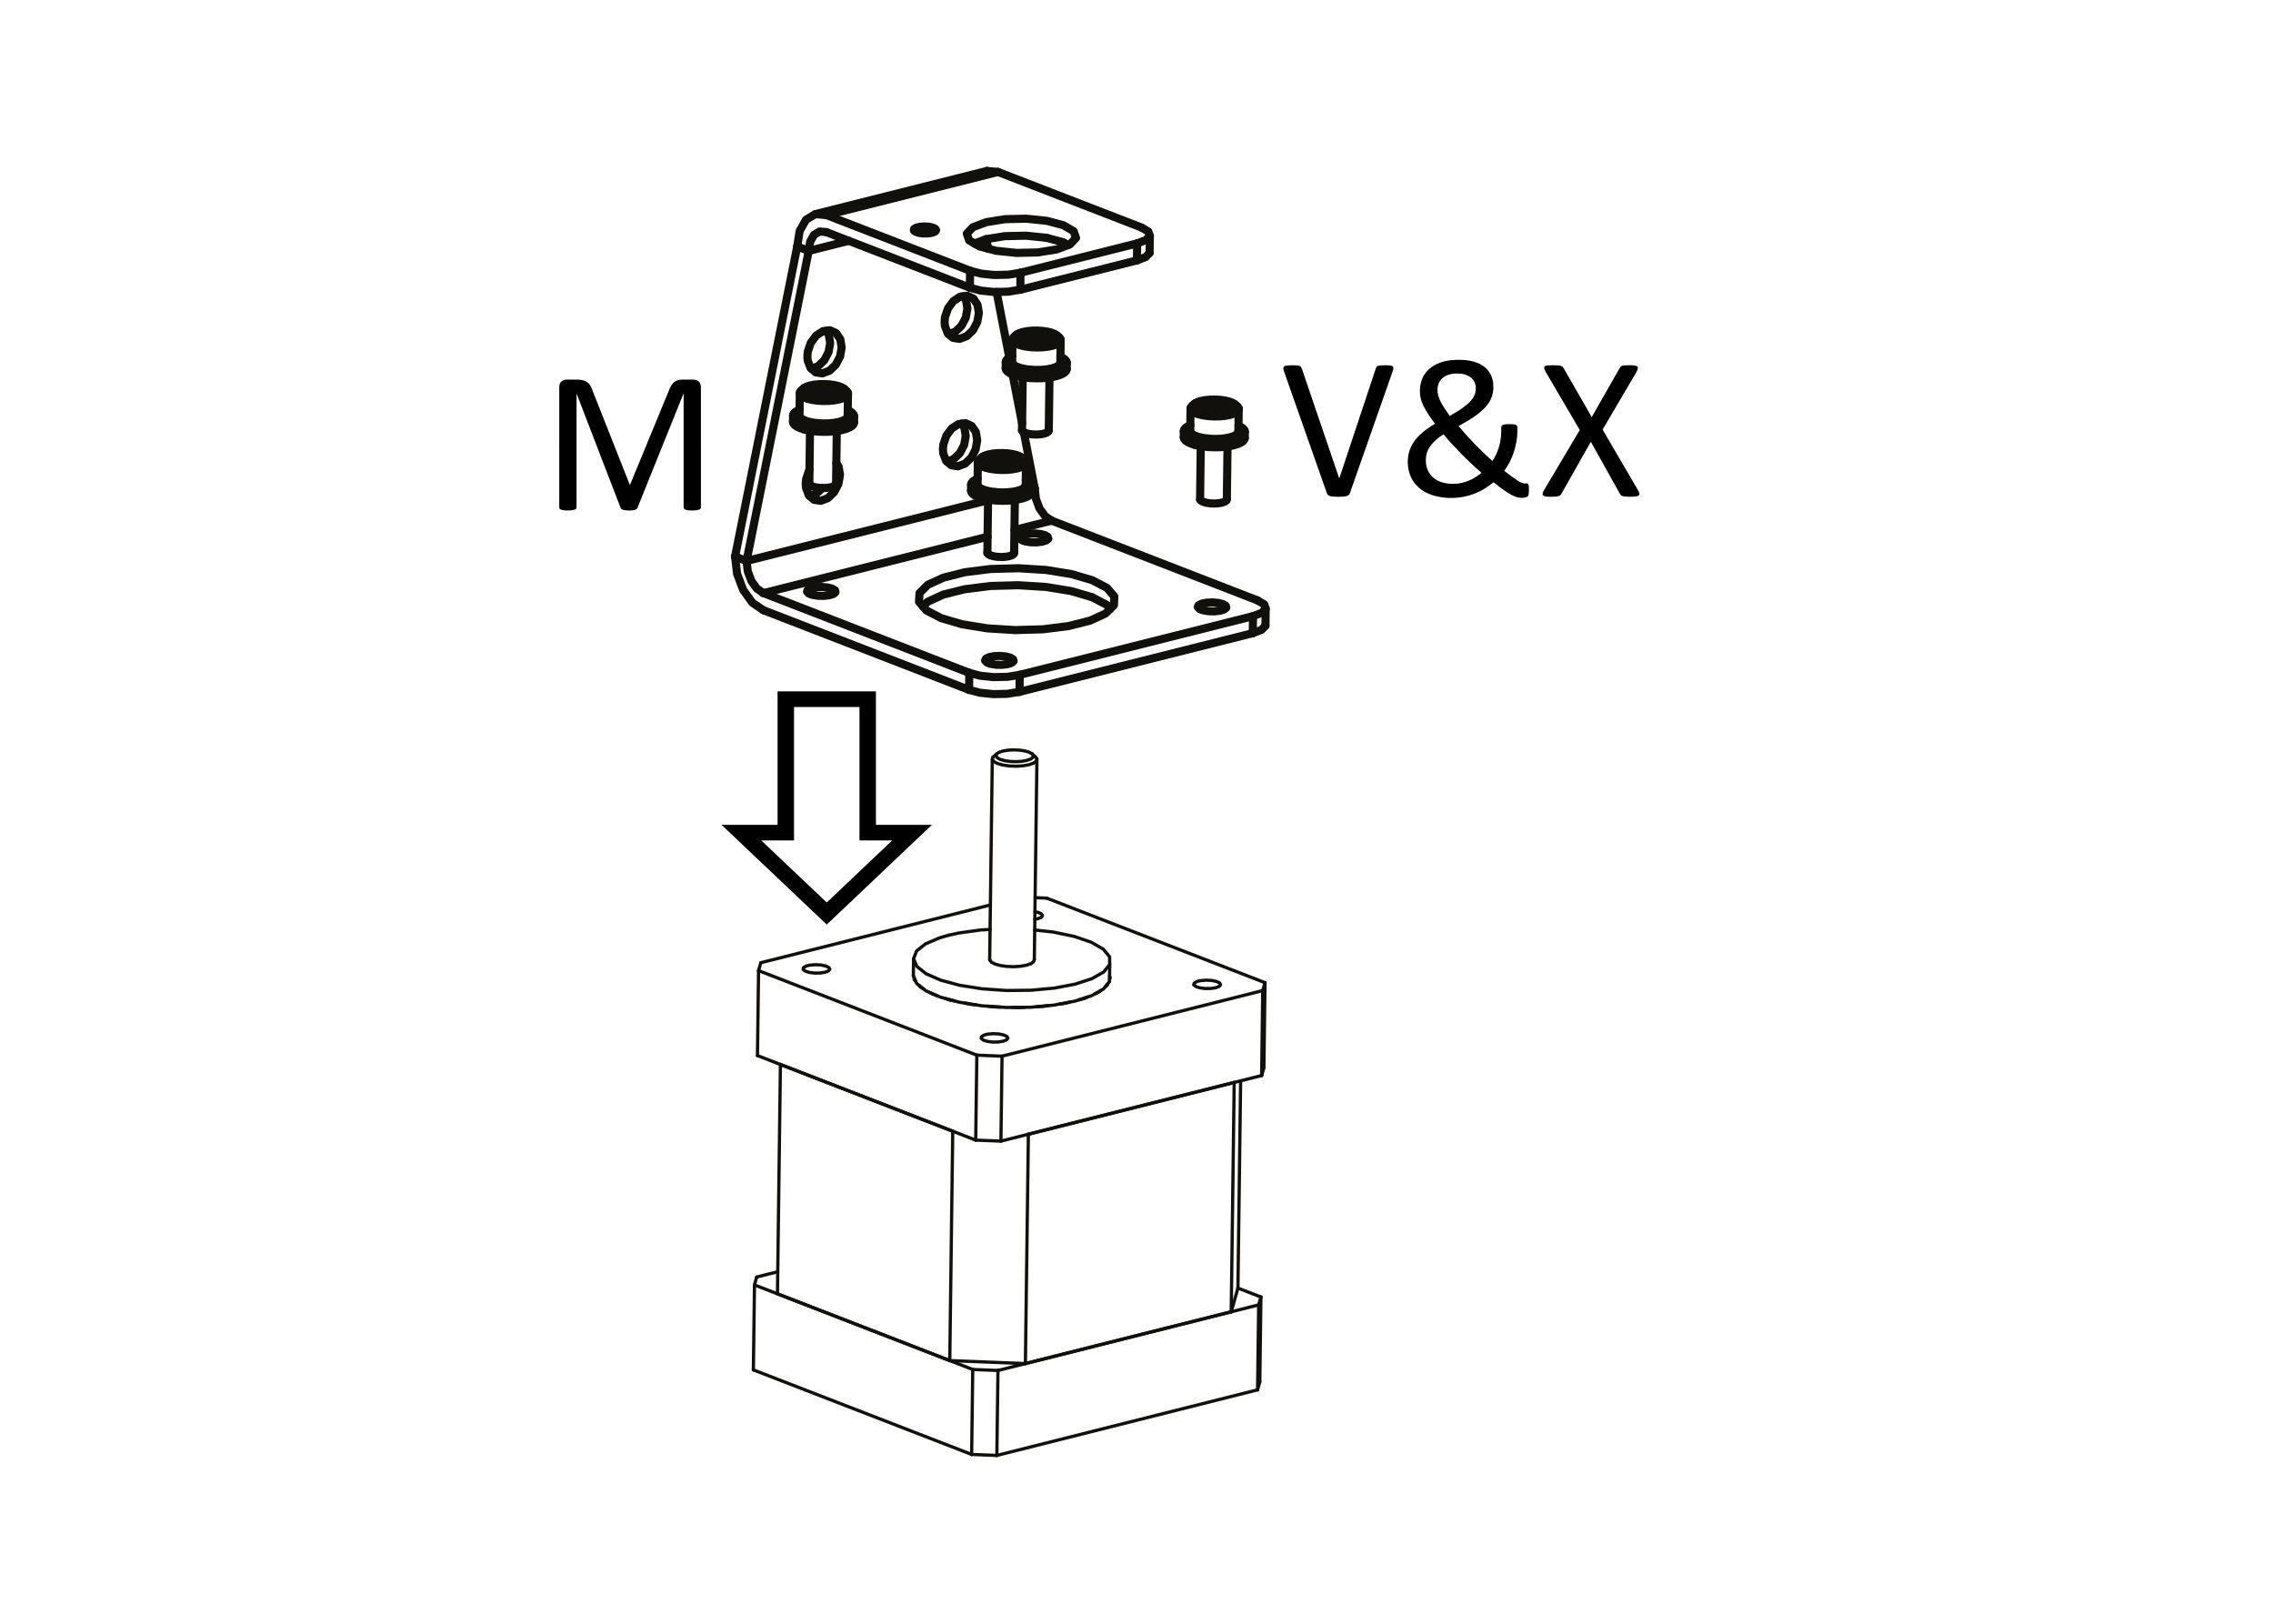 <?xml version="1.0" encoding="utf-8"?>
<!-- Generator: Adobe Illustrator 15.1.0, SVG Export Plug-In . SVG Version: 6.00 Build 0)  -->
<!DOCTYPE svg PUBLIC "-//W3C//DTD SVG 1.1//EN" "http://www.w3.org/Graphics/SVG/1.1/DTD/svg11.dtd">
<svg version="1.1" id="Layer_1" xmlns="http://www.w3.org/2000/svg" xmlns:xlink="http://www.w3.org/1999/xlink" x="0px" y="0px"
	 width="198.43px" height="141.73px" viewBox="0 0 198.43 141.73" enable-background="new 0 0 198.43 141.73" xml:space="preserve">
<g>
	<g id="INSERT_8_">
		<g id="LWPOLYLINE_5266_">
			
				<polyline fill="none" stroke="#12100B" stroke-width="0.709" stroke-linecap="round" stroke-linejoin="round" stroke-miterlimit="10" points="
				85.72,43.498 86.101,43.586 86.521,43.652 86.97,43.695 87.432,43.714 87.895,43.707 88.343,43.674 88.764,43.617 89.145,43.539 
				89.474,43.439 89.741,43.323 89.937,43.193 90.058,43.054 90.099,42.908 			"/>
		</g>
		<g id="LWPOLYLINE_5265_">
			
				<polyline fill="none" stroke="#12100B" stroke-width="0.709" stroke-linecap="round" stroke-linejoin="round" stroke-miterlimit="10" points="
				84.771,42.844 84.812,42.99 84.931,43.133 85.126,43.268 85.393,43.391 85.72,43.498 			"/>
		</g>
		<g id="LWPOLYLINE_5264_">
			
				<polyline fill="none" stroke="#12100B" stroke-width="0.709" stroke-linecap="round" stroke-linejoin="round" stroke-miterlimit="10" points="
				85.4,42.834 85.134,42.711 84.939,42.576 84.819,42.434 84.779,42.288 84.82,42.143 84.941,42.004 85.137,41.873 85.346,41.783 
							"/>
		</g>
		<g id="LWPOLYLINE_5263_">
			
				<polyline fill="none" stroke="#12100B" stroke-width="0.709" stroke-linecap="round" stroke-linejoin="round" stroke-miterlimit="10" points="
				89.552,41.838 89.75,41.93 89.947,42.064 90.066,42.207 90.106,42.353 90.065,42.498 89.945,42.637 89.748,42.768 89.481,42.883 
				89.153,42.982 88.772,43.062 88.351,43.118 87.902,43.15 87.44,43.158 86.977,43.14 86.529,43.096 86.108,43.029 85.728,42.941 
				85.4,42.834 			"/>
		</g>
		<g id="LWPOLYLINE_5262_">
			
				<polygon fill="none" stroke="#12100B" stroke-width="0.709" stroke-linecap="round" stroke-linejoin="round" stroke-miterlimit="10" points="
				86.265,39.67 86.644,39.596 87.073,39.555 87.523,39.547 87.971,39.572 88.39,39.632 88.755,39.721 89.046,39.833 89.246,39.963 
				89.341,40.104 89.329,40.246 89.208,40.382 88.987,40.504 88.677,40.604 88.297,40.677 87.87,40.719 87.418,40.727 86.97,40.7 
				86.552,40.641 86.186,40.553 85.896,40.439 85.697,40.31 85.6,40.17 85.613,40.027 85.734,39.891 85.955,39.77 			"/>
		</g>
		<g id="LWPOLYLINE_5261_">
			
				<polyline fill="none" stroke="#12100B" stroke-width="0.709" stroke-linecap="round" stroke-linejoin="round" stroke-miterlimit="10" points="
				85.514,40.083 85.378,40.236 85.365,40.396 85.472,40.554 85.697,40.7 86.023,40.826 86.434,40.926 86.906,40.992 87.409,41.022 
				87.917,41.014 88.397,40.967 88.825,40.885 89.172,40.771 89.422,40.635 89.558,40.482 89.572,40.322 89.463,40.164 			"/>
		</g>
		<g id="LWPOLYLINE_5260_">
			
				<polyline fill="none" stroke="#12100B" stroke-width="0.709" stroke-linecap="round" stroke-linejoin="round" stroke-miterlimit="10" points="
				86.879,42.954 87.383,42.984 87.89,42.975 88.372,42.928 88.799,42.846 89.147,42.732 89.396,42.596 89.532,42.443 
				89.546,42.283 			"/>
		</g>
		<g id="LWPOLYLINE_5259_">
			
				<polyline fill="none" stroke="#12100B" stroke-width="0.709" stroke-linecap="round" stroke-linejoin="round" stroke-miterlimit="10" points="
				85.338,42.357 85.447,42.516 85.67,42.662 85.998,42.788 86.409,42.888 86.879,42.954 			"/>
		</g>
		<g id="LINE_3895_">
			
				<line fill="none" stroke="#12100B" stroke-width="0.709" stroke-linecap="round" stroke-linejoin="round" stroke-miterlimit="10" x1="87.094" y1="40.457" x2="86.389" y2="40.184"/>
		</g>
		<g id="LINE_3894_">
			
				<line fill="none" stroke="#12100B" stroke-width="0.709" stroke-linecap="round" stroke-linejoin="round" stroke-miterlimit="10" x1="86.766" y1="39.863" x2="87.847" y2="39.816"/>
		</g>
		<g id="LINE_3893_">
			
				<line fill="none" stroke="#12100B" stroke-width="0.709" stroke-linecap="round" stroke-linejoin="round" stroke-miterlimit="10" x1="86.389" y1="40.184" x2="86.766" y2="39.863"/>
		</g>
		<g id="LINE_3892_">
			
				<line fill="none" stroke="#12100B" stroke-width="0.709" stroke-linecap="round" stroke-linejoin="round" stroke-miterlimit="10" x1="87.847" y1="39.816" x2="88.552" y2="40.09"/>
		</g>
		<g id="LINE_3891_">
			
				<line fill="none" stroke="#12100B" stroke-width="0.709" stroke-linecap="round" stroke-linejoin="round" stroke-miterlimit="10" x1="88.552" y1="40.09" x2="88.175" y2="40.41"/>
		</g>
		<g id="LINE_3890_">
			
				<line fill="none" stroke="#12100B" stroke-width="0.709" stroke-linecap="round" stroke-linejoin="round" stroke-miterlimit="10" x1="88.175" y1="40.41" x2="87.094" y2="40.457"/>
		</g>
		<g id="LWPOLYLINE_5258_">
			
				<polyline fill="none" stroke="#12100B" stroke-width="0.709" stroke-linecap="round" stroke-linejoin="round" stroke-miterlimit="10" points="
				86.197,48.264 86.279,48.377 86.467,48.479 86.744,48.557 87.081,48.606 87.446,48.621 87.803,48.6 88.117,48.543 88.358,48.459 
				88.501,48.355 88.534,48.24 			"/>
		</g>
		<g id="LINE_3889_">
			
				<line fill="none" stroke="#12100B" stroke-width="0.709" stroke-linecap="round" stroke-linejoin="round" stroke-miterlimit="10" x1="86.76" y1="40.327" x2="86.766" y2="39.863"/>
		</g>
		<g id="LINE_3888_">
			
				<line fill="none" stroke="#12100B" stroke-width="0.709" stroke-linecap="round" stroke-linejoin="round" stroke-miterlimit="10" x1="87.847" y1="39.816" x2="87.839" y2="40.424"/>
		</g>
		<g id="LWPOLYLINE_5257_">
			
				<polyline fill="none" stroke="#12100B" stroke-width="0.709" stroke-linecap="round" stroke-linejoin="round" stroke-miterlimit="10" points="
				84.669,25.115 85.62,25.366 86.79,25.488 88.001,25.461 89.071,25.289 			"/>
		</g>
		<g id="LWPOLYLINE_5256_">
			
				<polyline fill="none" stroke="#12100B" stroke-width="0.709" stroke-linecap="round" stroke-linejoin="round" stroke-miterlimit="10" points="
				89.09,23.807 88.021,23.978 86.808,24.005 85.638,23.883 84.689,23.632 			"/>
		</g>
		<g id="LINE_3887_">
			
				<line fill="none" stroke="#12100B" stroke-width="0.709" stroke-linecap="round" stroke-linejoin="round" stroke-miterlimit="10" x1="99.663" y1="19.865" x2="87.126" y2="15.01"/>
		</g>
		<g id="LWPOLYLINE_5255_">
			
				<polygon fill="none" stroke="#12100B" stroke-width="0.709" stroke-linecap="round" stroke-linejoin="round" stroke-miterlimit="10" points="
				79.783,20.117 79.796,19.99 79.975,19.877 80.287,19.799 80.677,19.769 81.08,19.791 81.423,19.863 81.65,19.972 81.72,20.098 
				81.621,20.221 81.371,20.318 81.012,20.374 80.607,20.379 80.226,20.33 79.934,20.238 			"/>
		</g>
		<g id="LINE_3886_">
			
				<line fill="none" stroke="#12100B" stroke-width="0.709" stroke-linecap="round" stroke-linejoin="round" stroke-miterlimit="10" x1="72.153" y1="18.777" x2="84.689" y2="23.632"/>
		</g>
		<g id="LWPOLYLINE_5254_">
			
				<polyline fill="none" stroke="#12100B" stroke-width="0.709" stroke-linecap="round" stroke-linejoin="round" stroke-miterlimit="10" points="
				99.273,21.245 100.037,20.955 100.379,20.592 100.248,20.209 99.663,19.865 			"/>
		</g>
		<g id="LWPOLYLINE_5253_">
			
				<polygon fill="none" stroke="#12100B" stroke-width="0.709" stroke-linecap="round" stroke-linejoin="round" stroke-miterlimit="10" points="
				84.603,20.98 84.402,20.395 84.925,19.838 86.096,19.395 87.734,19.131 89.589,19.09 91.381,19.275 92.835,19.66 93.732,20.186 
				93.933,20.771 93.409,21.329 92.239,21.773 90.601,22.035 88.745,22.077 86.953,21.891 85.499,21.506 			"/>
		</g>
		<g id="LINE_3885_">
			
				<line fill="none" stroke="#12100B" stroke-width="0.709" stroke-linecap="round" stroke-linejoin="round" stroke-miterlimit="10" x1="89.09" y1="23.807" x2="99.273" y2="21.245"/>
		</g>
		<g id="LWPOLYLINE_5252_">
			
				<polyline fill="none" stroke="#12100B" stroke-width="0.709" stroke-linecap="round" stroke-linejoin="round" stroke-miterlimit="10" points="
				84.599,60.217 85.549,60.469 86.719,60.59 87.931,60.563 89.001,60.391 			"/>
		</g>
		<g id="LWPOLYLINE_5251_">
			
				<polyline fill="none" stroke="#12100B" stroke-width="0.709" stroke-linecap="round" stroke-linejoin="round" stroke-miterlimit="10" points="
				89.02,58.908 87.951,59.079 86.739,59.106 85.569,58.984 84.619,58.733 			"/>
		</g>
		<g id="LINE_3884_">
			
				<line fill="none" stroke="#12100B" stroke-width="0.709" stroke-linecap="round" stroke-linejoin="round" stroke-miterlimit="10" x1="109.775" y1="52.406" x2="91.806" y2="45.446"/>
		</g>
		<g id="LWPOLYLINE_5250_">
			
				<polygon fill="none" stroke="#12100B" stroke-width="0.709" stroke-linecap="round" stroke-linejoin="round" stroke-miterlimit="10" points="
				90.482,47.344 89.963,47.332 89.497,47.256 89.308,47.195 89.163,47.126 89.02,46.967 89.093,46.807 89.369,46.671 89.8,46.585 
				90.312,46.563 90.816,46.608 91.225,46.714 91.468,46.861 91.504,47.024 91.326,47.176 90.964,47.289 			"/>
		</g>
		<g id="LWPOLYLINE_5249_">
			
				<polygon fill="none" stroke="#12100B" stroke-width="0.709" stroke-linecap="round" stroke-linejoin="round" stroke-miterlimit="10" points="
				104.707,53.146 104.564,52.988 104.637,52.826 104.912,52.691 105.344,52.605 105.855,52.583 106.359,52.629 106.77,52.734 
				107.014,52.881 107.049,53.045 106.871,53.196 106.51,53.31 106.027,53.365 105.508,53.354 105.041,53.275 104.854,53.217 			"/>
		</g>
		<g id="LWPOLYLINE_5248_">
			
				<polygon fill="none" stroke="#12100B" stroke-width="0.709" stroke-linecap="round" stroke-linejoin="round" stroke-miterlimit="10" points="
				71.232,51.256 71.744,51.232 72.248,51.279 72.658,51.385 72.901,51.531 72.937,51.695 72.758,51.846 72.397,51.959 
				71.915,52.015 71.396,52.003 70.928,51.926 70.741,51.866 70.595,51.797 70.453,51.638 70.525,51.477 70.801,51.342 			"/>
		</g>
		<g id="LWPOLYLINE_5247_">
			
				<polygon fill="none" stroke="#12100B" stroke-width="0.709" stroke-linecap="round" stroke-linejoin="round" stroke-miterlimit="10" points="
				86.472,57.946 86.285,57.887 86.139,57.816 85.997,57.658 86.07,57.497 86.345,57.361 86.777,57.275 87.289,57.254 
				87.792,57.299 88.202,57.404 88.445,57.552 88.481,57.715 88.302,57.867 87.941,57.98 87.458,58.035 86.939,58.023 			"/>
		</g>
		<g id="LINE_3883_">
			
				<line fill="none" stroke="#12100B" stroke-width="0.709" stroke-linecap="round" stroke-linejoin="round" stroke-miterlimit="10" x1="66.65" y1="51.773" x2="84.619" y2="58.733"/>
		</g>
		<g id="LWPOLYLINE_5246_">
			
				<polyline fill="none" stroke="#12100B" stroke-width="0.709" stroke-linecap="round" stroke-linejoin="round" stroke-miterlimit="10" points="
				109.385,53.785 110.148,53.496 110.492,53.132 110.359,52.749 109.775,52.406 			"/>
		</g>
		<g id="LINE_3882_">
			
				<line fill="none" stroke="#12100B" stroke-width="0.709" stroke-linecap="round" stroke-linejoin="round" stroke-miterlimit="10" x1="89.02" y1="58.908" x2="109.385" y2="53.785"/>
		</g>
		<g id="LWPOLYLINE_5245_">
			
				<polygon fill="none" stroke="#12100B" stroke-width="0.709" stroke-linecap="round" stroke-linejoin="round" stroke-miterlimit="10" points="
				81.001,51.045 82.358,50.422 84.233,49.949 86.474,49.668 88.901,49.601 91.316,49.751 93.523,50.108 95.343,50.643 
				96.63,51.313 97.28,52.061 97.238,52.83 96.509,53.555 95.152,54.179 93.277,54.65 91.036,54.932 88.609,55 86.195,54.85 
				83.988,54.492 82.167,53.957 80.879,53.289 80.23,52.539 80.272,51.771 			"/>
		</g>
		<g id="LWPOLYLINE_5244_">
			
				<polyline fill="none" stroke="#12100B" stroke-width="0.709" stroke-linecap="round" stroke-linejoin="round" stroke-miterlimit="10" points="
				66.65,51.773 66.076,51.382 65.595,50.711 65.278,49.862 65.174,48.967 			"/>
		</g>
		<g id="LWPOLYLINE_5243_">
			
				<polyline fill="none" stroke="#12100B" stroke-width="0.709" stroke-linecap="round" stroke-linejoin="round" stroke-miterlimit="10" points="
				64.171,48.578 64.343,50.071 64.872,51.484 65.675,52.604 66.63,53.258 			"/>
		</g>
		<g id="LINE_3881_">
			
				<line fill="none" stroke="#12100B" stroke-width="0.709" stroke-linecap="round" stroke-linejoin="round" stroke-miterlimit="10" x1="66.63" y1="53.258" x2="84.599" y2="60.217"/>
		</g>
		<g id="LINE_3880_">
			
				<line fill="none" stroke="#12100B" stroke-width="0.709" stroke-linecap="round" stroke-linejoin="round" stroke-miterlimit="10" x1="65.174" y1="48.967" x2="64.171" y2="48.578"/>
		</g>
		<g id="LINE_3879_">
			
				<line fill="none" stroke="#12100B" stroke-width="0.709" stroke-linecap="round" stroke-linejoin="round" stroke-miterlimit="10" x1="89.071" y1="25.289" x2="99.253" y2="22.729"/>
		</g>
		<g id="LWPOLYLINE_5242_">
			
				<polyline fill="none" stroke="#12100B" stroke-width="0.709" stroke-linecap="round" stroke-linejoin="round" stroke-miterlimit="10" points="
				70.601,21.902 70.726,21.095 71.062,20.5 71.556,20.206 72.134,20.26 			"/>
		</g>
		<g id="LINE_3878_">
			
				<line fill="none" stroke="#12100B" stroke-width="0.709" stroke-linecap="round" stroke-linejoin="round" stroke-miterlimit="10" x1="72.134" y1="20.26" x2="84.669" y2="25.115"/>
		</g>
		<g id="LINE_3877_">
			
				<line fill="none" stroke="#12100B" stroke-width="0.709" stroke-linecap="round" stroke-linejoin="round" stroke-miterlimit="10" x1="69.597" y1="21.514" x2="70.601" y2="21.902"/>
		</g>
		<g id="LWPOLYLINE_5241_">
			
				<polyline fill="none" stroke="#12100B" stroke-width="0.709" stroke-linecap="round" stroke-linejoin="round" stroke-miterlimit="10" points="
				72.153,18.777 71.19,18.688 70.367,19.176 69.807,20.168 69.597,21.514 			"/>
		</g>
		<g id="LINE_3876_">
			
				<line fill="none" stroke="#12100B" stroke-width="0.709" stroke-linecap="round" stroke-linejoin="round" stroke-miterlimit="10" x1="89.001" y1="60.391" x2="109.365" y2="55.269"/>
		</g>
		<g id="LWPOLYLINE_5240_">
			
				<polyline fill="none" stroke="#12100B" stroke-width="0.709" stroke-linecap="round" stroke-linejoin="round" stroke-miterlimit="10" points="
				91.362,20.759 92.817,21.144 93.242,21.393 			"/>
		</g>
		<g id="LWPOLYLINE_5239_">
			
				<polyline fill="none" stroke="#12100B" stroke-width="0.709" stroke-linecap="round" stroke-linejoin="round" stroke-miterlimit="10" points="
				85.074,21.258 86.077,20.877 87.714,20.614 89.571,20.572 91.362,20.759 			"/>
		</g>
		<g id="LWPOLYLINE_5238_">
			
				<polyline fill="none" stroke="#12100B" stroke-width="0.709" stroke-linecap="round" stroke-linejoin="round" stroke-miterlimit="10" points="
				99.253,22.729 100.018,22.438 100.359,22.074 			"/>
		</g>
		<g id="LWPOLYLINE_5237_">
			
				<polyline fill="none" stroke="#12100B" stroke-width="0.709" stroke-linecap="round" stroke-linejoin="round" stroke-miterlimit="10" points="
				95.325,52.126 96.612,52.795 96.917,53.148 			"/>
		</g>
		<g id="LWPOLYLINE_5236_">
			
				<polyline fill="none" stroke="#12100B" stroke-width="0.709" stroke-linecap="round" stroke-linejoin="round" stroke-miterlimit="10" points="
				80.574,52.936 80.982,52.528 82.338,51.904 84.214,51.434 86.456,51.151 88.882,51.084 91.296,51.234 93.503,51.592 
				95.325,52.126 			"/>
		</g>
		<g id="LINE_3875_">
			
				<line fill="none" stroke="#12100B" stroke-width="0.709" stroke-linecap="round" stroke-linejoin="round" stroke-miterlimit="10" x1="65.174" y1="48.967" x2="70.601" y2="21.902"/>
		</g>
		<g id="LINE_3874_">
			
				<line fill="none" stroke="#12100B" stroke-width="0.709" stroke-linecap="round" stroke-linejoin="round" stroke-miterlimit="10" x1="69.597" y1="21.514" x2="64.171" y2="48.578"/>
		</g>
		<g id="LWPOLYLINE_5235_">
			
				<polygon fill="none" stroke="#12100B" stroke-width="0.709" stroke-linecap="round" stroke-linejoin="round" stroke-miterlimit="10" points="
				72.962,31.836 72.418,32.356 71.798,32.593 71.208,32.504 70.753,32.104 70.509,31.463 70.482,31.086 70.519,30.693 
				70.781,29.925 71.251,29.293 71.846,28.905 72.464,28.83 72.999,29.08 73.357,29.611 73.476,30.333 73.337,31.119 			"/>
		</g>
		<g id="LINE_3873_">
			
				<line fill="none" stroke="#12100B" stroke-width="0.709" stroke-linecap="round" stroke-linejoin="round" stroke-miterlimit="10" x1="90.331" y1="42.639" x2="89.377" y2="37.727"/>
		</g>
		<g id="LINE_3872_">
			
				<line fill="none" stroke="#12100B" stroke-width="0.709" stroke-linecap="round" stroke-linejoin="round" stroke-miterlimit="10" x1="89.228" y1="36.96" x2="88.4" y2="32.691"/>
		</g>
		<g id="LINE_3871_">
			
				<line fill="none" stroke="#12100B" stroke-width="0.709" stroke-linecap="round" stroke-linejoin="round" stroke-miterlimit="10" x1="88.113" y1="31.215" x2="87.001" y2="25.482"/>
		</g>
		<g id="LINE_3870_">
			
				<line fill="none" stroke="#12100B" stroke-width="0.709" stroke-linecap="round" stroke-linejoin="round" stroke-miterlimit="10" x1="86.269" y1="21.71" x2="86.106" y2="20.872"/>
		</g>
		<g id="LWPOLYLINE_5234_">
			
				<polyline fill="none" stroke="#12100B" stroke-width="0.709" stroke-linecap="round" stroke-linejoin="round" stroke-miterlimit="10" points="
				73.013,40.439 73.212,40.734 73.332,41.456 73.193,42.242 72.818,42.958 72.274,43.479 71.654,43.716 71.064,43.627 
				70.609,43.227 70.365,42.586 70.337,42.209 70.375,41.815 70.636,41.048 70.669,41.005 			"/>
		</g>
		<g id="LWPOLYLINE_5233_">
			
				<polygon fill="none" stroke="#12100B" stroke-width="0.709" stroke-linecap="round" stroke-linejoin="round" stroke-miterlimit="10" points="
				83.044,40.613 82.587,40.214 82.343,39.573 82.316,39.196 82.353,38.803 82.617,38.035 83.085,37.402 83.681,37.016 
				84.298,36.939 84.833,37.189 85.191,37.721 85.31,38.443 85.171,39.229 84.797,39.945 84.253,40.467 83.632,40.703 			"/>
		</g>
		<g id="LWPOLYLINE_5232_">
			
				<polygon fill="none" stroke="#12100B" stroke-width="0.709" stroke-linecap="round" stroke-linejoin="round" stroke-miterlimit="10" points="
				82.732,29.091 82.488,28.45 82.46,28.073 82.498,27.68 82.761,26.912 83.23,26.279 83.826,25.893 84.443,25.816 84.978,26.066 
				85.335,26.599 85.455,27.32 85.316,28.106 84.942,28.822 84.398,29.344 83.777,29.58 83.189,29.49 			"/>
		</g>
		<g id="LINE_3869_">
			
				<line fill="none" stroke="#12100B" stroke-width="0.709" stroke-linecap="round" stroke-linejoin="round" stroke-miterlimit="10" x1="87.126" y1="15.01" x2="86.164" y2="14.921"/>
		</g>
		<g id="LWPOLYLINE_5231_">
			
				<polyline fill="none" stroke="#12100B" stroke-width="0.709" stroke-linecap="round" stroke-linejoin="round" stroke-miterlimit="10" points="
				109.365,55.269 110.129,54.979 110.473,54.615 			"/>
		</g>
		<g id="LWPOLYLINE_5230_">
			
				<polyline fill="none" stroke="#12100B" stroke-width="0.709" stroke-linecap="round" stroke-linejoin="round" stroke-miterlimit="10" points="
				72.117,28.873 72.353,29.223 72.473,29.945 72.333,30.731 71.96,31.447 71.416,31.968 70.845,32.186 			"/>
		</g>
		<g id="LWPOLYLINE_5229_">
			
				<polyline fill="none" stroke="#12100B" stroke-width="0.709" stroke-linecap="round" stroke-linejoin="round" stroke-miterlimit="10" points="
				91.806,45.446 91.233,45.055 90.75,44.383 90.434,43.535 90.331,42.639 			"/>
		</g>
		<g id="LWPOLYLINE_5228_">
			
				<polyline fill="none" stroke="#12100B" stroke-width="0.709" stroke-linecap="round" stroke-linejoin="round" stroke-miterlimit="10" points="
				71.789,42.596 71.271,43.091 70.701,43.309 			"/>
		</g>
		<g id="LWPOLYLINE_5227_">
			
				<polyline fill="none" stroke="#12100B" stroke-width="0.709" stroke-linecap="round" stroke-linejoin="round" stroke-miterlimit="10" points="
				84.097,25.859 84.333,26.21 84.453,26.932 84.313,27.719 83.939,28.434 83.395,28.955 82.825,29.172 			"/>
		</g>
		<g id="LWPOLYLINE_5226_">
			
				<polyline fill="none" stroke="#12100B" stroke-width="0.709" stroke-linecap="round" stroke-linejoin="round" stroke-miterlimit="10" points="
				83.953,36.982 84.188,37.333 84.308,38.055 84.168,38.841 83.794,39.557 83.25,40.078 82.68,40.295 			"/>
		</g>
		<g id="LINE_3868_">
			
				<line fill="none" stroke="#12100B" stroke-width="0.283" stroke-linecap="round" stroke-linejoin="round" stroke-miterlimit="10" x1="66.222" y1="84.726" x2="85.276" y2="92.105"/>
		</g>
		<g id="LWPOLYLINE_5225_">
			
				<polygon fill="none" stroke="#12100B" stroke-width="0.283" stroke-linecap="round" stroke-linejoin="round" stroke-miterlimit="10" points="
				70.348,84.338 70.519,84.285 70.722,84.244 71.191,84.208 71.673,84.235 72.085,84.321 72.358,84.451 72.442,84.604 
				72.324,84.75 72.023,84.867 71.593,84.935 71.107,84.939 70.649,84.881 70.298,84.771 70.117,84.626 70.134,84.474 			"/>
		</g>
		<g id="LWPOLYLINE_5224_">
			
				<polygon fill="none" stroke="#12100B" stroke-width="0.283" stroke-linecap="round" stroke-linejoin="round" stroke-miterlimit="10" points="
				104.461,85.688 104.631,85.635 104.834,85.595 105.303,85.558 105.785,85.585 106.197,85.671 106.471,85.802 106.555,85.953 
				106.436,86.101 106.135,86.218 105.705,86.284 105.219,86.289 104.762,86.231 104.41,86.121 104.229,85.977 104.246,85.823 			
				"/>
		</g>
		<g id="LWPOLYLINE_5223_">
			
				<polyline fill="none" stroke="#12100B" stroke-width="0.283" stroke-linecap="round" stroke-linejoin="round" stroke-miterlimit="10" points="
				96.864,85.204 96.919,85.336 96.86,85.489 			"/>
		</g>
		<g id="LWPOLYLINE_5222_">
			
				<polyline fill="none" stroke="#12100B" stroke-width="0.283" stroke-linecap="round" stroke-linejoin="round" stroke-miterlimit="10" points="
				96.726,85.838 96.662,86.006 96.466,86.162 			"/>
		</g>
		<g id="LWPOLYLINE_5221_">
			
				<polyline fill="none" stroke="#12100B" stroke-width="0.283" stroke-linecap="round" stroke-linejoin="round" stroke-miterlimit="10" points="
				96.077,86.472 95.88,86.628 95.566,86.762 			"/>
		</g>
		<g id="LWPOLYLINE_5220_">
			
				<polyline fill="none" stroke="#12100B" stroke-width="0.283" stroke-linecap="round" stroke-linejoin="round" stroke-miterlimit="10" points="
				94.94,87.028 94.625,87.163 94.21,87.268 			"/>
		</g>
		<g id="LWPOLYLINE_5219_">
			
				<polyline fill="none" stroke="#12100B" stroke-width="0.283" stroke-linecap="round" stroke-linejoin="round" stroke-miterlimit="10" points="
				93.388,87.475 92.973,87.578 92.486,87.646 			"/>
		</g>
		<g id="LWPOLYLINE_5218_">
			
				<polyline fill="none" stroke="#12100B" stroke-width="0.283" stroke-linecap="round" stroke-linejoin="round" stroke-miterlimit="10" points="
				91.518,87.78 91.03,87.848 90.5,87.874 			"/>
		</g>
		<g id="LWPOLYLINE_5217_">
			
				<polyline fill="none" stroke="#12100B" stroke-width="0.283" stroke-linecap="round" stroke-linejoin="round" stroke-miterlimit="10" points="
				89.447,87.927 88.917,87.954 88.376,87.938 			"/>
		</g>
		<g id="LWPOLYLINE_5216_">
			
				<polyline fill="none" stroke="#12100B" stroke-width="0.283" stroke-linecap="round" stroke-linejoin="round" stroke-miterlimit="10" points="
				87.306,87.906 86.766,87.89 86.251,87.832 			"/>
		</g>
		<g id="LWPOLYLINE_5215_">
			
				<polyline fill="none" stroke="#12100B" stroke-width="0.283" stroke-linecap="round" stroke-linejoin="round" stroke-miterlimit="10" points="
				85.229,87.718 84.714,87.66 84.255,87.564 			"/>
		</g>
		<g id="LWPOLYLINE_5214_">
			
				<polyline fill="none" stroke="#12100B" stroke-width="0.283" stroke-linecap="round" stroke-linejoin="round" stroke-miterlimit="10" points="
				83.347,87.375 82.888,87.279 82.516,87.152 			"/>
		</g>
		<g id="LWPOLYLINE_5213_">
			
				<polyline fill="none" stroke="#12100B" stroke-width="0.283" stroke-linecap="round" stroke-linejoin="round" stroke-miterlimit="10" points="
				81.777,86.898 81.405,86.771 81.142,86.619 			"/>
		</g>
		<g id="LWPOLYLINE_5212_">
			
				<polyline fill="none" stroke="#12100B" stroke-width="0.283" stroke-linecap="round" stroke-linejoin="round" stroke-miterlimit="10" points="
				80.62,86.318 80.357,86.167 80.218,86.001 			"/>
		</g>
		<g id="LWPOLYLINE_5211_">
			
				<polyline fill="none" stroke="#12100B" stroke-width="0.283" stroke-linecap="round" stroke-linejoin="round" stroke-miterlimit="10" points="
				79.946,85.672 79.808,85.506 79.805,85.336 			"/>
		</g>
		<g id="LINE_3867_">
			
				<line fill="none" stroke="#12100B" stroke-width="0.283" stroke-linecap="round" stroke-linejoin="round" stroke-miterlimit="10" x1="110.236" y1="86.467" x2="110.432" y2="85.777"/>
		</g>
		<g id="LINE_3866_">
			
				<line fill="none" stroke="#12100B" stroke-width="0.283" stroke-linecap="round" stroke-linejoin="round" stroke-miterlimit="10" x1="86.46" y1="78.994" x2="66.417" y2="84.035"/>
		</g>
		<g id="LINE_3865_">
			
				<line fill="none" stroke="#12100B" stroke-width="0.283" stroke-linecap="round" stroke-linejoin="round" stroke-miterlimit="10" x1="87.477" y1="92.192" x2="110.236" y2="86.467"/>
		</g>
		<g id="LINE_3864_">
			
				<line fill="none" stroke="#12100B" stroke-width="0.283" stroke-linecap="round" stroke-linejoin="round" stroke-miterlimit="10" x1="91.377" y1="78.397" x2="90.365" y2="78.357"/>
		</g>
		<g id="LINE_3863_">
			
				<line fill="none" stroke="#12100B" stroke-width="0.283" stroke-linecap="round" stroke-linejoin="round" stroke-miterlimit="10" x1="66.417" y1="84.035" x2="66.222" y2="84.726"/>
		</g>
		<g id="LWPOLYLINE_5210_">
			
				<polyline fill="none" stroke="#12100B" stroke-width="0.283" stroke-linecap="round" stroke-linejoin="round" stroke-miterlimit="10" points="
				90.348,79.587 90.654,79.65 90.925,79.781 91.009,79.933 90.891,80.08 90.59,80.197 90.34,80.236 			"/>
		</g>
		<g id="LINE_3862_">
			
				<line fill="none" stroke="#12100B" stroke-width="0.283" stroke-linecap="round" stroke-linejoin="round" stroke-miterlimit="10" x1="110.432" y1="85.777" x2="91.377" y2="78.397"/>
		</g>
		<g id="LWPOLYLINE_5209_">
			
				<polygon fill="none" stroke="#12100B" stroke-width="0.283" stroke-linecap="round" stroke-linejoin="round" stroke-miterlimit="10" points="
				85.892,90.358 86.063,90.306 86.266,90.265 86.735,90.229 87.217,90.256 87.63,90.342 87.902,90.472 87.986,90.624 
				87.868,90.771 87.567,90.888 87.136,90.955 86.651,90.96 86.193,90.901 85.843,90.791 85.662,90.646 85.679,90.494 			"/>
		</g>
		<g id="LINE_3861_">
			
				<line fill="none" stroke="#12100B" stroke-width="0.283" stroke-linecap="round" stroke-linejoin="round" stroke-miterlimit="10" x1="85.276" y1="92.105" x2="87.477" y2="92.192"/>
		</g>
		<g id="LINE_3860_">
			
				<line fill="none" stroke="#12100B" stroke-width="0.283" stroke-linecap="round" stroke-linejoin="round" stroke-miterlimit="10" x1="87.38" y1="99.607" x2="87.477" y2="92.192"/>
		</g>
		<g id="LINE_3859_">
			
				<line fill="none" stroke="#12100B" stroke-width="0.283" stroke-linecap="round" stroke-linejoin="round" stroke-miterlimit="10" x1="85.276" y1="92.105" x2="85.179" y2="99.521"/>
		</g>
		<g id="LINE_3858_">
			
				<line fill="none" stroke="#12100B" stroke-width="0.283" stroke-linecap="round" stroke-linejoin="round" stroke-miterlimit="10" x1="85.179" y1="99.521" x2="87.38" y2="99.607"/>
		</g>
		<g id="LINE_3857_">
			
				<line fill="none" stroke="#12100B" stroke-width="0.283" stroke-linecap="round" stroke-linejoin="round" stroke-miterlimit="10" x1="87.38" y1="99.607" x2="110.141" y2="93.883"/>
		</g>
		<g id="LINE_3856_">
			
				<line fill="none" stroke="#12100B" stroke-width="0.283" stroke-linecap="round" stroke-linejoin="round" stroke-miterlimit="10" x1="110.141" y1="93.883" x2="110.236" y2="86.467"/>
		</g>
		<g id="LINE_3855_">
			
				<line fill="none" stroke="#12100B" stroke-width="0.283" stroke-linecap="round" stroke-linejoin="round" stroke-miterlimit="10" x1="66.222" y1="84.726" x2="66.125" y2="92.141"/>
		</g>
		<g id="LINE_3854_">
			
				<line fill="none" stroke="#12100B" stroke-width="0.283" stroke-linecap="round" stroke-linejoin="round" stroke-miterlimit="10" x1="66.125" y1="92.141" x2="85.179" y2="99.521"/>
		</g>
		<g id="LWPOLYLINE_5208_">
			
				<polyline fill="none" stroke="#12100B" stroke-width="0.283" stroke-linecap="round" stroke-linejoin="round" stroke-miterlimit="10" points="
				82.831,81.632 82.048,81.856 80.792,82.392 80.011,83.014 79.753,83.684 80.037,84.358 80.841,84.996 82.117,85.557 
				83.785,86.005 85.739,86.313 87.857,86.46 90.005,86.438 92.05,86.25 93.862,85.904 95.327,85.426 96.354,84.842 96.877,84.191 
				96.865,83.514 96.317,82.853 95.268,82.248 93.785,81.74 91.959,81.359 90.328,81.177 			"/>
		</g>
		<g id="LWPOLYLINE_5207_">
			
				<polyline fill="none" stroke="#12100B" stroke-width="0.283" stroke-linecap="round" stroke-linejoin="round" stroke-miterlimit="10" points="
				86.433,81.133 85.643,81.172 83.7,81.441 82.831,81.632 			"/>
		</g>
		<g id="LWPOLYLINE_5206_">
			
				<polyline fill="none" stroke="#12100B" stroke-width="0.283" stroke-linecap="round" stroke-linejoin="round" stroke-miterlimit="10" points="
				79.734,85.167 80.017,85.841 80.822,86.479 82.097,87.039 83.765,87.487 85.719,87.795 87.837,87.943 89.986,87.922 
				92.031,87.732 93.842,87.388 95.308,86.908 96.334,86.325 96.858,85.674 			"/>
		</g>
		<g id="LINE_3853_">
			
				<line fill="none" stroke="#12100B" stroke-width="0.283" stroke-linecap="round" stroke-linejoin="round" stroke-miterlimit="10" x1="110.336" y1="93.192" x2="110.432" y2="85.777"/>
		</g>
		<g id="LINE_3852_">
			
				<line fill="none" stroke="#12100B" stroke-width="0.283" stroke-linecap="round" stroke-linejoin="round" stroke-miterlimit="10" x1="110.141" y1="93.883" x2="110.336" y2="93.192"/>
		</g>
		<g id="LWPOLYLINE_5205_">
			
				<polyline fill="none" stroke="#12100B" stroke-width="0.709" stroke-linecap="round" stroke-linejoin="round" stroke-miterlimit="10" points="
				103.969,38.164 104.295,38.271 104.676,38.359 105.096,38.426 105.545,38.469 106.008,38.487 106.471,38.48 106.918,38.447 
				107.34,38.392 107.721,38.313 108.049,38.213 108.316,38.097 108.512,37.967 108.633,37.827 108.674,37.682 108.635,37.536 
				108.514,37.394 108.318,37.259 108.119,37.168 			"/>
		</g>
		<g id="LWPOLYLINE_5204_">
			
				<polyline fill="none" stroke="#12100B" stroke-width="0.709" stroke-linecap="round" stroke-linejoin="round" stroke-miterlimit="10" points="
				103.914,37.112 103.705,37.203 103.508,37.334 103.387,37.473 103.346,37.617 103.387,37.764 103.506,37.906 103.701,38.041 
				103.969,38.164 			"/>
		</g>
		<g id="LWPOLYLINE_5203_">
			
				<polyline fill="none" stroke="#12100B" stroke-width="0.709" stroke-linecap="round" stroke-linejoin="round" stroke-miterlimit="10" points="
				104.289,38.827 104.668,38.916 105.09,38.982 105.537,39.025 106,39.043 106.463,39.037 106.912,39.004 107.332,38.947 
				107.713,38.868 108.041,38.77 108.309,38.652 108.506,38.523 108.625,38.383 108.666,38.238 			"/>
		</g>
		<g id="LWPOLYLINE_5202_">
			
				<polyline fill="none" stroke="#12100B" stroke-width="0.709" stroke-linecap="round" stroke-linejoin="round" stroke-miterlimit="10" points="
				103.34,38.174 103.379,38.32 103.498,38.463 103.695,38.598 103.961,38.72 104.289,38.827 			"/>
		</g>
		<g id="LWPOLYLINE_5201_">
			
				<polyline fill="none" stroke="#12100B" stroke-width="0.709" stroke-linecap="round" stroke-linejoin="round" stroke-miterlimit="10" points="
				105.447,38.283 105.951,38.313 106.459,38.305 106.939,38.258 107.367,38.176 107.715,38.063 107.965,37.926 108.1,37.773 
				108.113,37.613 			"/>
		</g>
		<g id="LWPOLYLINE_5200_">
			
				<polyline fill="none" stroke="#12100B" stroke-width="0.709" stroke-linecap="round" stroke-linejoin="round" stroke-miterlimit="10" points="
				103.906,37.688 104.014,37.845 104.238,37.991 104.564,38.117 104.977,38.217 105.447,38.283 			"/>
		</g>
		<g id="LWPOLYLINE_5199_">
			
				<polyline fill="none" stroke="#12100B" stroke-width="0.709" stroke-linecap="round" stroke-linejoin="round" stroke-miterlimit="10" points="
				108.031,35.494 108.139,35.652 108.125,35.812 107.99,35.965 107.74,36.102 107.393,36.214 106.965,36.297 106.484,36.344 
				105.977,36.352 105.473,36.322 105.002,36.256 104.592,36.156 104.264,36.029 104.039,35.883 103.932,35.726 103.945,35.565 
				104.082,35.413 			"/>
		</g>
		<g id="LWPOLYLINE_5198_">
			
				<polygon fill="none" stroke="#12100B" stroke-width="0.709" stroke-linecap="round" stroke-linejoin="round" stroke-miterlimit="10" points="
				104.832,34.999 105.213,34.926 105.641,34.885 106.092,34.877 106.539,34.902 106.957,34.962 107.324,35.051 107.613,35.162 
				107.813,35.293 107.908,35.434 107.896,35.576 107.775,35.711 107.555,35.833 107.244,35.934 106.865,36.006 106.438,36.048 
				105.986,36.057 105.539,36.029 105.119,35.971 104.754,35.883 104.463,35.77 104.264,35.639 104.168,35.499 104.182,35.357 
				104.301,35.221 104.523,35.1 			"/>
		</g>
		<g id="LINE_3851_">
			
				<line fill="none" stroke="#12100B" stroke-width="0.709" stroke-linecap="round" stroke-linejoin="round" stroke-miterlimit="10" x1="105.662" y1="35.786" x2="104.957" y2="35.514"/>
		</g>
		<g id="LINE_3850_">
			
				<line fill="none" stroke="#12100B" stroke-width="0.709" stroke-linecap="round" stroke-linejoin="round" stroke-miterlimit="10" x1="105.334" y1="35.193" x2="106.416" y2="35.146"/>
		</g>
		<g id="LINE_3849_">
			
				<line fill="none" stroke="#12100B" stroke-width="0.709" stroke-linecap="round" stroke-linejoin="round" stroke-miterlimit="10" x1="104.957" y1="35.514" x2="105.334" y2="35.193"/>
		</g>
		<g id="LINE_3848_">
			
				<line fill="none" stroke="#12100B" stroke-width="0.709" stroke-linecap="round" stroke-linejoin="round" stroke-miterlimit="10" x1="106.744" y1="35.739" x2="105.662" y2="35.786"/>
		</g>
		<g id="LINE_3847_">
			
				<line fill="none" stroke="#12100B" stroke-width="0.709" stroke-linecap="round" stroke-linejoin="round" stroke-miterlimit="10" x1="106.416" y1="35.146" x2="107.119" y2="35.42"/>
		</g>
		<g id="LINE_3846_">
			
				<line fill="none" stroke="#12100B" stroke-width="0.709" stroke-linecap="round" stroke-linejoin="round" stroke-miterlimit="10" x1="107.119" y1="35.42" x2="106.744" y2="35.739"/>
		</g>
		<g id="LWPOLYLINE_5197_">
			
				<polyline fill="none" stroke="#12100B" stroke-width="0.709" stroke-linecap="round" stroke-linejoin="round" stroke-miterlimit="10" points="
				104.766,43.594 104.848,43.707 105.035,43.809 105.311,43.887 105.648,43.936 106.014,43.951 106.371,43.929 106.686,43.873 
				106.926,43.789 107.068,43.686 107.102,43.57 			"/>
		</g>
		<g id="LINE_3845_">
			
				<line fill="none" stroke="#12100B" stroke-width="0.709" stroke-linecap="round" stroke-linejoin="round" stroke-miterlimit="10" x1="105.328" y1="35.656" x2="105.334" y2="35.193"/>
		</g>
		<g id="LINE_3844_">
			
				<line fill="none" stroke="#12100B" stroke-width="0.709" stroke-linecap="round" stroke-linejoin="round" stroke-miterlimit="10" x1="106.408" y1="35.754" x2="106.416" y2="35.146"/>
		</g>
		<g id="LINE_3843_">
			
				<line fill="none" stroke="#12100B" stroke-width="0.283" stroke-linecap="round" stroke-linejoin="round" stroke-miterlimit="10" x1="94.693" y1="87.134" x2="94.659" y2="87.121"/>
		</g>
		<g id="LINE_3842_">
			
				<line fill="none" stroke="#12100B" stroke-width="0.283" stroke-linecap="round" stroke-linejoin="round" stroke-miterlimit="10" x1="82.949" y1="87.269" x2="82.897" y2="87.281"/>
		</g>
		<g id="LINE_3841_">
			
				<line fill="none" stroke="#12100B" stroke-width="0.283" stroke-linecap="round" stroke-linejoin="round" stroke-miterlimit="10" x1="68.13" y1="92.917" x2="83.173" y2="98.743"/>
		</g>
		<g id="LINE_3840_">
			
				<line fill="none" stroke="#12100B" stroke-width="0.283" stroke-linecap="round" stroke-linejoin="round" stroke-miterlimit="10" x1="89.776" y1="99.005" x2="107.744" y2="94.485"/>
		</g>
		<g id="LINE_3839_">
			
				<line fill="none" stroke="#12100B" stroke-width="0.283" stroke-linecap="round" stroke-linejoin="round" stroke-miterlimit="10" x1="83.173" y1="98.743" x2="83.173" y2="98.743"/>
		</g>
		<g id="LINE_3838_">
			
				<line fill="none" stroke="#12100B" stroke-width="0.283" stroke-linecap="round" stroke-linejoin="round" stroke-miterlimit="10" x1="89.516" y1="119.026" x2="89.776" y2="99.005"/>
		</g>
		<g id="LINE_3837_">
			
				<line fill="none" stroke="#12100B" stroke-width="0.283" stroke-linecap="round" stroke-linejoin="round" stroke-miterlimit="10" x1="83.173" y1="98.743" x2="82.914" y2="118.765"/>
		</g>
		<g id="LINE_3836_">
			
				<line fill="none" stroke="#12100B" stroke-width="0.283" stroke-linecap="round" stroke-linejoin="round" stroke-miterlimit="10" x1="82.914" y1="118.765" x2="89.516" y2="119.026"/>
		</g>
		<g id="LINE_3835_">
			
				<line fill="none" stroke="#12100B" stroke-width="0.283" stroke-linecap="round" stroke-linejoin="round" stroke-miterlimit="10" x1="107.484" y1="114.506" x2="107.744" y2="94.485"/>
		</g>
		<g id="LINE_3834_">
			
				<line fill="none" stroke="#12100B" stroke-width="0.283" stroke-linecap="round" stroke-linejoin="round" stroke-miterlimit="10" x1="89.516" y1="119.026" x2="107.484" y2="114.506"/>
		</g>
		<g id="LINE_3833_">
			
				<line fill="none" stroke="#12100B" stroke-width="0.283" stroke-linecap="round" stroke-linejoin="round" stroke-miterlimit="10" x1="67.871" y1="112.938" x2="82.914" y2="118.765"/>
		</g>
		<g id="LINE_3832_">
			
				<line fill="none" stroke="#12100B" stroke-width="0.283" stroke-linecap="round" stroke-linejoin="round" stroke-miterlimit="10" x1="68.13" y1="92.917" x2="67.871" y2="112.938"/>
		</g>
		<g id="LINE_3831_">
			
				<line fill="none" stroke="#12100B" stroke-width="0.283" stroke-linecap="round" stroke-linejoin="round" stroke-miterlimit="10" x1="108.07" y1="112.438" x2="108.305" y2="94.345"/>
		</g>
		<g id="LINE_3830_">
			
				<line fill="none" stroke="#12100B" stroke-width="0.283" stroke-linecap="round" stroke-linejoin="round" stroke-miterlimit="10" x1="107.484" y1="114.506" x2="108.07" y2="112.438"/>
		</g>
		<g id="LWPOLYLINE_5196_">
			
				<polyline fill="none" stroke="#12100B" stroke-width="0.709" stroke-linecap="round" stroke-linejoin="round" stroke-miterlimit="10" points="
				71.335,36.934 71.839,36.963 72.346,36.955 72.828,36.907 73.254,36.825 73.603,36.713 73.852,36.576 73.988,36.423 
				74.001,36.263 			"/>
		</g>
		<g id="LWPOLYLINE_5195_">
			
				<polyline fill="none" stroke="#12100B" stroke-width="0.709" stroke-linecap="round" stroke-linejoin="round" stroke-miterlimit="10" points="
				69.794,36.337 69.902,36.494 70.126,36.641 70.453,36.768 70.865,36.867 71.335,36.934 			"/>
		</g>
		<g id="LWPOLYLINE_5194_">
			
				<polyline fill="none" stroke="#12100B" stroke-width="0.709" stroke-linecap="round" stroke-linejoin="round" stroke-miterlimit="10" points="
				73.919,34.144 74.028,34.302 74.013,34.461 73.877,34.614 73.628,34.751 73.281,34.863 72.853,34.946 72.372,34.993 
				71.865,35.002 71.361,34.973 70.89,34.906 70.479,34.807 70.152,34.68 69.927,34.533 69.82,34.375 69.833,34.215 69.97,34.063 
							"/>
		</g>
		<g id="LWPOLYLINE_5193_">
			
				<polygon fill="none" stroke="#12100B" stroke-width="0.709" stroke-linecap="round" stroke-linejoin="round" stroke-miterlimit="10" points="
				70.72,33.648 71.101,33.576 71.529,33.534 71.979,33.526 72.427,33.553 72.845,33.611 73.211,33.7 73.501,33.813 73.701,33.943 
				73.797,34.083 73.785,34.226 73.664,34.361 73.443,34.482 73.132,34.583 72.753,34.656 72.325,34.697 71.875,34.706 
				71.426,34.68 71.007,34.621 70.642,34.532 70.351,34.42 70.152,34.289 70.056,34.148 70.069,34.007 70.189,33.871 70.412,33.749 
							"/>
		</g>
		<g id="LINE_3829_">
			
				<line fill="none" stroke="#12100B" stroke-width="0.709" stroke-linecap="round" stroke-linejoin="round" stroke-miterlimit="10" x1="73.008" y1="34.069" x2="72.631" y2="34.389"/>
		</g>
		<g id="LINE_3828_">
			
				<line fill="none" stroke="#12100B" stroke-width="0.709" stroke-linecap="round" stroke-linejoin="round" stroke-miterlimit="10" x1="72.631" y1="34.389" x2="71.55" y2="34.436"/>
		</g>
		<g id="LINE_3827_">
			
				<line fill="none" stroke="#12100B" stroke-width="0.709" stroke-linecap="round" stroke-linejoin="round" stroke-miterlimit="10" x1="71.55" y1="34.436" x2="70.845" y2="34.163"/>
		</g>
		<g id="LINE_3826_">
			
				<line fill="none" stroke="#12100B" stroke-width="0.709" stroke-linecap="round" stroke-linejoin="round" stroke-miterlimit="10" x1="72.303" y1="33.796" x2="73.008" y2="34.069"/>
		</g>
		<g id="LINE_3825_">
			
				<line fill="none" stroke="#12100B" stroke-width="0.709" stroke-linecap="round" stroke-linejoin="round" stroke-miterlimit="10" x1="70.845" y1="34.163" x2="71.222" y2="33.844"/>
		</g>
		<g id="LINE_3824_">
			
				<line fill="none" stroke="#12100B" stroke-width="0.709" stroke-linecap="round" stroke-linejoin="round" stroke-miterlimit="10" x1="71.222" y1="33.844" x2="72.303" y2="33.796"/>
		</g>
		<g id="LWPOLYLINE_5192_">
			
				<polyline fill="none" stroke="#12100B" stroke-width="0.709" stroke-linecap="round" stroke-linejoin="round" stroke-miterlimit="10" points="
				70.653,42.244 70.735,42.357 70.923,42.458 71.199,42.537 71.537,42.586 71.902,42.601 72.259,42.578 72.573,42.523 
				72.814,42.439 72.957,42.335 72.99,42.221 			"/>
		</g>
		<g id="LINE_3823_">
			
				<line fill="none" stroke="#12100B" stroke-width="0.709" stroke-linecap="round" stroke-linejoin="round" stroke-miterlimit="10" x1="71.216" y1="34.307" x2="71.222" y2="33.844"/>
		</g>
		<g id="LINE_3822_">
			
				<line fill="none" stroke="#12100B" stroke-width="0.709" stroke-linecap="round" stroke-linejoin="round" stroke-miterlimit="10" x1="72.303" y1="33.796" x2="72.295" y2="34.403"/>
		</g>
		<g id="LWPOLYLINE_5191_">
			
				<polyline fill="none" stroke="#12100B" stroke-width="0.709" stroke-linecap="round" stroke-linejoin="round" stroke-miterlimit="10" points="
				70.176,37.477 70.556,37.565 70.977,37.632 71.425,37.676 71.888,37.693 72.351,37.687 72.799,37.654 73.22,37.598 
				73.601,37.518 73.929,37.419 74.197,37.303 74.393,37.173 74.513,37.033 74.554,36.889 			"/>
		</g>
		<g id="LWPOLYLINE_5190_">
			
				<polyline fill="none" stroke="#12100B" stroke-width="0.709" stroke-linecap="round" stroke-linejoin="round" stroke-miterlimit="10" points="
				69.227,36.824 69.267,36.97 69.386,37.112 69.583,37.247 69.849,37.369 70.176,37.477 			"/>
		</g>
		<g id="LWPOLYLINE_5189_">
			
				<polyline fill="none" stroke="#12100B" stroke-width="0.709" stroke-linecap="round" stroke-linejoin="round" stroke-miterlimit="10" points="
				69.856,36.813 69.589,36.691 69.394,36.557 69.275,36.414 69.234,36.268 69.275,36.123 69.396,35.983 69.593,35.854 
				69.802,35.762 			"/>
		</g>
		<g id="LWPOLYLINE_5188_">
			
				<polyline fill="none" stroke="#12100B" stroke-width="0.709" stroke-linecap="round" stroke-linejoin="round" stroke-miterlimit="10" points="
				74.007,35.817 74.207,35.908 74.402,36.043 74.522,36.186 74.562,36.332 74.521,36.477 74.4,36.617 74.204,36.746 73.937,36.863 
				73.608,36.962 73.228,37.041 72.806,37.098 72.358,37.131 71.895,37.137 71.433,37.119 70.984,37.076 70.564,37.01 
				70.183,36.921 69.856,36.813 			"/>
		</g>
		<g id="LINE_3821_">
			
				<line fill="none" stroke="#12100B" stroke-width="0.283" stroke-linecap="round" stroke-linejoin="round" stroke-miterlimit="10" x1="66.06" y1="111.472" x2="65.865" y2="112.162"/>
		</g>
		<g id="LINE_3820_">
			
				<line fill="none" stroke="#12100B" stroke-width="0.283" stroke-linecap="round" stroke-linejoin="round" stroke-miterlimit="10" x1="87.121" y1="119.629" x2="109.881" y2="113.903"/>
		</g>
		<g id="LINE_3819_">
			
				<line fill="none" stroke="#12100B" stroke-width="0.283" stroke-linecap="round" stroke-linejoin="round" stroke-miterlimit="10" x1="110.076" y1="113.214" x2="108.07" y2="112.438"/>
		</g>
		<g id="LINE_3818_">
			
				<line fill="none" stroke="#12100B" stroke-width="0.283" stroke-linecap="round" stroke-linejoin="round" stroke-miterlimit="10" x1="65.865" y1="112.162" x2="84.919" y2="119.542"/>
		</g>
		<g id="LINE_3817_">
			
				<line fill="none" stroke="#12100B" stroke-width="0.283" stroke-linecap="round" stroke-linejoin="round" stroke-miterlimit="10" x1="67.896" y1="111.01" x2="66.06" y2="111.472"/>
		</g>
		<g id="LINE_3816_">
			
				<line fill="none" stroke="#12100B" stroke-width="0.283" stroke-linecap="round" stroke-linejoin="round" stroke-miterlimit="10" x1="84.919" y1="119.542" x2="87.121" y2="119.629"/>
		</g>
		<g id="LINE_3815_">
			
				<line fill="none" stroke="#12100B" stroke-width="0.283" stroke-linecap="round" stroke-linejoin="round" stroke-miterlimit="10" x1="109.881" y1="113.903" x2="110.076" y2="113.214"/>
		</g>
		<g id="LINE_3814_">
			
				<line fill="none" stroke="#12100B" stroke-width="0.283" stroke-linecap="round" stroke-linejoin="round" stroke-miterlimit="10" x1="84.919" y1="119.542" x2="84.824" y2="126.957"/>
		</g>
		<g id="LINE_3813_">
			
				<line fill="none" stroke="#12100B" stroke-width="0.283" stroke-linecap="round" stroke-linejoin="round" stroke-miterlimit="10" x1="84.824" y1="126.957" x2="87.024" y2="127.044"/>
		</g>
		<g id="LINE_3812_">
			
				<line fill="none" stroke="#12100B" stroke-width="0.283" stroke-linecap="round" stroke-linejoin="round" stroke-miterlimit="10" x1="87.024" y1="127.044" x2="87.121" y2="119.629"/>
		</g>
		<g id="LINE_3811_">
			
				<line fill="none" stroke="#12100B" stroke-width="0.283" stroke-linecap="round" stroke-linejoin="round" stroke-miterlimit="10" x1="109.785" y1="121.319" x2="109.881" y2="113.903"/>
		</g>
		<g id="LWPOLYLINE_5187_">
			
				<polyline fill="none" stroke="#12100B" stroke-width="0.283" stroke-linecap="round" stroke-linejoin="round" stroke-miterlimit="10" points="
				65.769,119.577 79.917,125.057 84.824,126.957 			"/>
		</g>
		<g id="LINE_3810_">
			
				<line fill="none" stroke="#12100B" stroke-width="0.283" stroke-linecap="round" stroke-linejoin="round" stroke-miterlimit="10" x1="65.865" y1="112.162" x2="65.769" y2="119.577"/>
		</g>
		<g id="LINE_3809_">
			
				<line fill="none" stroke="#12100B" stroke-width="0.283" stroke-linecap="round" stroke-linejoin="round" stroke-miterlimit="10" x1="109.785" y1="121.319" x2="109.979" y2="120.629"/>
		</g>
		<g id="LINE_3808_">
			
				<line fill="none" stroke="#12100B" stroke-width="0.283" stroke-linecap="round" stroke-linejoin="round" stroke-miterlimit="10" x1="109.979" y1="120.629" x2="110.076" y2="113.214"/>
		</g>
		<g id="LWPOLYLINE_5186_">
			
				<polyline fill="none" stroke="#12100B" stroke-width="0.283" stroke-linecap="round" stroke-linejoin="round" stroke-miterlimit="10" points="
				90.228,66.613 89.828,66.754 89.303,66.846 88.708,66.883 88.099,66.858 87.537,66.776 87.076,66.645 86.762,66.477 
				86.625,66.287 86.679,66.097 			"/>
		</g>
		<g id="LWPOLYLINE_5185_">
			
				<polyline fill="none" stroke="#12100B" stroke-width="0.283" stroke-linecap="round" stroke-linejoin="round" stroke-miterlimit="10" points="
				90.385,66.061 90.522,66.249 90.468,66.439 90.228,66.613 			"/>
		</g>
		<g id="LWPOLYLINE_5184_">
			
				<polyline fill="none" stroke="#12100B" stroke-width="0.283" stroke-linecap="round" stroke-linejoin="round" stroke-miterlimit="10" points="
				90.001,84.113 90.241,83.939 90.294,83.749 			"/>
		</g>
		<g id="LWPOLYLINE_5183_">
			
				<polyline fill="none" stroke="#12100B" stroke-width="0.283" stroke-linecap="round" stroke-linejoin="round" stroke-miterlimit="10" points="
				86.398,83.787 86.535,83.977 86.849,84.145 87.31,84.276 87.872,84.358 88.48,84.383 89.076,84.347 89.6,84.254 90.001,84.113 
							"/>
		</g>
		<g id="LWPOLYLINE_5182_">
			
				<polygon fill="none" stroke="#12100B" stroke-width="0.283" stroke-linecap="round" stroke-linejoin="round" stroke-miterlimit="10" points="
				89.63,66.379 89.19,66.457 88.69,66.488 88.179,66.467 87.707,66.398 87.32,66.288 87.056,66.146 86.941,65.988 86.986,65.828 
				87.187,65.682 87.525,65.564 87.964,65.486 88.465,65.455 88.976,65.477 89.449,65.545 89.835,65.655 90.099,65.797 
				90.214,65.955 90.168,66.115 89.967,66.262 			"/>
		</g>
		<g id="LWPOLYLINE_5181_">
			
				<polyline fill="none" stroke="#12100B" stroke-width="0.709" stroke-linecap="round" stroke-linejoin="round" stroke-miterlimit="10" points="
				88.423,32.143 88.751,32.25 89.131,32.339 89.552,32.405 90,32.449 90.462,32.467 90.925,32.46 91.375,32.428 91.795,32.371 
				92.176,32.291 92.504,32.192 92.771,32.076 92.968,31.946 93.088,31.807 93.129,31.662 93.089,31.516 92.97,31.373 
				92.774,31.238 92.576,31.146 			"/>
		</g>
		<g id="LWPOLYLINE_5180_">
			
				<polyline fill="none" stroke="#12100B" stroke-width="0.709" stroke-linecap="round" stroke-linejoin="round" stroke-miterlimit="10" points="
				88.37,31.092 88.161,31.183 87.964,31.313 87.843,31.452 87.802,31.598 87.842,31.743 87.961,31.885 88.158,32.021 
				88.423,32.143 			"/>
		</g>
		<g id="LWPOLYLINE_5179_">
			
				<polyline fill="none" stroke="#12100B" stroke-width="0.709" stroke-linecap="round" stroke-linejoin="round" stroke-miterlimit="10" points="
				88.745,32.807 89.125,32.895 89.544,32.961 89.994,33.005 90.456,33.023 90.918,33.016 91.367,32.983 91.788,32.927 
				92.168,32.848 92.498,32.748 92.764,32.633 92.96,32.502 93.082,32.363 93.123,32.218 			"/>
		</g>
		<g id="LWPOLYLINE_5178_">
			
				<polyline fill="none" stroke="#12100B" stroke-width="0.709" stroke-linecap="round" stroke-linejoin="round" stroke-miterlimit="10" points="
				87.795,32.153 87.835,32.299 87.955,32.441 88.15,32.576 88.417,32.699 88.745,32.807 			"/>
		</g>
		<g id="LWPOLYLINE_5177_">
			
				<polyline fill="none" stroke="#12100B" stroke-width="0.709" stroke-linecap="round" stroke-linejoin="round" stroke-miterlimit="10" points="
				92.487,29.473 92.595,29.631 92.582,29.791 92.446,29.943 92.196,30.08 91.848,30.193 91.42,30.275 90.94,30.322 90.432,30.332 
				89.928,30.302 89.458,30.235 89.046,30.137 88.719,30.01 88.496,29.863 88.387,29.705 88.402,29.545 88.538,29.393 			"/>
		</g>
		<g id="LWPOLYLINE_5176_">
			
				<polyline fill="none" stroke="#12100B" stroke-width="0.709" stroke-linecap="round" stroke-linejoin="round" stroke-miterlimit="10" points="
				89.903,32.264 90.407,32.293 90.914,32.284 91.395,32.237 91.823,32.154 92.17,32.042 92.419,31.905 92.555,31.752 92.57,31.592 
							"/>
		</g>
		<g id="LWPOLYLINE_5175_">
			
				<polyline fill="none" stroke="#12100B" stroke-width="0.709" stroke-linecap="round" stroke-linejoin="round" stroke-miterlimit="10" points="
				88.362,31.666 88.47,31.824 88.694,31.971 89.021,32.098 89.432,32.197 89.903,32.264 			"/>
		</g>
		<g id="LWPOLYLINE_5174_">
			
				<polygon fill="none" stroke="#12100B" stroke-width="0.709" stroke-linecap="round" stroke-linejoin="round" stroke-miterlimit="10" points="
				89.289,28.979 89.668,28.905 90.096,28.863 90.546,28.855 90.995,28.883 91.414,28.941 91.779,29.029 92.07,29.143 
				92.269,29.272 92.365,29.412 92.352,29.555 92.232,29.691 92.01,29.813 91.701,29.912 91.321,29.986 90.893,30.027 
				90.442,30.035 89.994,30.01 89.575,29.95 89.209,29.861 88.919,29.749 88.72,29.619 88.624,29.479 88.636,29.336 88.757,29.201 
				88.979,29.079 			"/>
		</g>
		<g id="LINE_3807_">
			
				<line fill="none" stroke="#12100B" stroke-width="0.709" stroke-linecap="round" stroke-linejoin="round" stroke-miterlimit="10" x1="91.199" y1="29.719" x2="90.118" y2="29.766"/>
		</g>
		<g id="LINE_3806_">
			
				<line fill="none" stroke="#12100B" stroke-width="0.709" stroke-linecap="round" stroke-linejoin="round" stroke-miterlimit="10" x1="91.576" y1="29.398" x2="91.199" y2="29.719"/>
		</g>
		<g id="LINE_3805_">
			
				<line fill="none" stroke="#12100B" stroke-width="0.709" stroke-linecap="round" stroke-linejoin="round" stroke-miterlimit="10" x1="90.118" y1="29.766" x2="89.413" y2="29.492"/>
		</g>
		<g id="LINE_3804_">
			
				<line fill="none" stroke="#12100B" stroke-width="0.709" stroke-linecap="round" stroke-linejoin="round" stroke-miterlimit="10" x1="90.871" y1="29.126" x2="91.576" y2="29.398"/>
		</g>
		<g id="LINE_3803_">
			
				<line fill="none" stroke="#12100B" stroke-width="0.709" stroke-linecap="round" stroke-linejoin="round" stroke-miterlimit="10" x1="89.79" y1="29.173" x2="90.871" y2="29.126"/>
		</g>
		<g id="LINE_3802_">
			
				<line fill="none" stroke="#12100B" stroke-width="0.709" stroke-linecap="round" stroke-linejoin="round" stroke-miterlimit="10" x1="89.413" y1="29.492" x2="89.79" y2="29.173"/>
		</g>
		<g id="LWPOLYLINE_5173_">
			
				<polyline fill="none" stroke="#12100B" stroke-width="0.709" stroke-linecap="round" stroke-linejoin="round" stroke-miterlimit="10" points="
				89.22,37.573 89.302,37.687 89.491,37.787 89.767,37.867 90.104,37.916 90.469,37.93 90.827,37.908 91.14,37.854 91.381,37.769 
				91.525,37.664 91.557,37.551 			"/>
		</g>
		<g id="LINE_3801_">
			
				<line fill="none" stroke="#12100B" stroke-width="0.709" stroke-linecap="round" stroke-linejoin="round" stroke-miterlimit="10" x1="89.784" y1="29.637" x2="89.79" y2="29.173"/>
		</g>
		<g id="LINE_3800_">
			
				<line fill="none" stroke="#12100B" stroke-width="0.709" stroke-linecap="round" stroke-linejoin="round" stroke-miterlimit="10" x1="90.871" y1="29.126" x2="90.863" y2="29.733"/>
		</g>
		<g id="LINE_3799_">
			
				<line fill="none" stroke="#12100B" stroke-width="0.709" stroke-linecap="round" stroke-linejoin="round" stroke-miterlimit="10" x1="90.099" y1="42.908" x2="90.106" y2="42.353"/>
		</g>
		<g id="LINE_3798_">
			
				<line fill="none" stroke="#12100B" stroke-width="0.709" stroke-linecap="round" stroke-linejoin="round" stroke-miterlimit="10" x1="84.771" y1="42.844" x2="84.779" y2="42.288"/>
		</g>
		<g id="LINE_3797_">
			
				<line fill="none" stroke="#12100B" stroke-width="0.709" stroke-linecap="round" stroke-linejoin="round" stroke-miterlimit="10" x1="85.514" y1="40.083" x2="85.734" y2="39.891"/>
		</g>
		<g id="LINE_3796_">
			
				<line fill="none" stroke="#12100B" stroke-width="0.709" stroke-linecap="round" stroke-linejoin="round" stroke-miterlimit="10" x1="89.463" y1="40.164" x2="89.246" y2="39.963"/>
		</g>
		<g id="LINE_3795_">
			
				<line fill="none" stroke="#12100B" stroke-width="0.709" stroke-linecap="round" stroke-linejoin="round" stroke-miterlimit="10" x1="89.546" y1="42.283" x2="89.572" y2="40.322"/>
		</g>
		<g id="LINE_3794_">
			
				<line fill="none" stroke="#12100B" stroke-width="0.709" stroke-linecap="round" stroke-linejoin="round" stroke-miterlimit="10" x1="85.338" y1="42.357" x2="85.365" y2="40.396"/>
		</g>
		<g id="LINE_3793_">
			
				<line fill="none" stroke="#12100B" stroke-width="0.709" stroke-linecap="round" stroke-linejoin="round" stroke-miterlimit="10" x1="86.257" y1="43.61" x2="86.197" y2="48.264"/>
		</g>
		<g id="LINE_3792_">
			
				<line fill="none" stroke="#12100B" stroke-width="0.709" stroke-linecap="round" stroke-linejoin="round" stroke-miterlimit="10" x1="88.594" y1="43.641" x2="88.534" y2="48.24"/>
		</g>
		<g id="LINE_3791_">
			
				<line fill="none" stroke="#12100B" stroke-width="0.709" stroke-linecap="round" stroke-linejoin="round" stroke-miterlimit="10" x1="100.379" y1="20.592" x2="100.359" y2="22.074"/>
		</g>
		<g id="LINE_3790_">
			
				<line fill="none" stroke="#12100B" stroke-width="0.709" stroke-linecap="round" stroke-linejoin="round" stroke-miterlimit="10" x1="71.19" y1="18.688" x2="86.164" y2="14.921"/>
		</g>
		<g id="LINE_3789_">
			
				<line fill="none" stroke="#12100B" stroke-width="0.709" stroke-linecap="round" stroke-linejoin="round" stroke-miterlimit="10" x1="110.473" y1="54.615" x2="110.492" y2="53.132"/>
		</g>
		<g id="LINE_3788_">
			
				<line fill="none" stroke="#12100B" stroke-width="0.709" stroke-linecap="round" stroke-linejoin="round" stroke-miterlimit="10" x1="89.02" y1="46.967" x2="89.02" y2="46.967"/>
		</g>
		<g id="LINE_3787_">
			
				<line fill="none" stroke="#12100B" stroke-width="0.709" stroke-linecap="round" stroke-linejoin="round" stroke-miterlimit="10" x1="91.504" y1="47.024" x2="91.504" y2="47.024"/>
		</g>
		<g id="LINE_3786_">
			
				<line fill="none" stroke="#12100B" stroke-width="0.709" stroke-linecap="round" stroke-linejoin="round" stroke-miterlimit="10" x1="108.666" y1="38.238" x2="108.674" y2="37.682"/>
		</g>
		<g id="LINE_3785_">
			
				<line fill="none" stroke="#12100B" stroke-width="0.709" stroke-linecap="round" stroke-linejoin="round" stroke-miterlimit="10" x1="103.34" y1="38.174" x2="103.346" y2="37.617"/>
		</g>
		<g id="LINE_3784_">
			
				<line fill="none" stroke="#12100B" stroke-width="0.709" stroke-linecap="round" stroke-linejoin="round" stroke-miterlimit="10" x1="108.113" y1="37.613" x2="108.139" y2="35.652"/>
		</g>
		<g id="LINE_3783_">
			
				<line fill="none" stroke="#12100B" stroke-width="0.709" stroke-linecap="round" stroke-linejoin="round" stroke-miterlimit="10" x1="103.906" y1="37.688" x2="103.932" y2="35.726"/>
		</g>
		<g id="LINE_3782_">
			
				<line fill="none" stroke="#12100B" stroke-width="0.709" stroke-linecap="round" stroke-linejoin="round" stroke-miterlimit="10" x1="104.082" y1="35.413" x2="104.301" y2="35.221"/>
		</g>
		<g id="LINE_3781_">
			
				<line fill="none" stroke="#12100B" stroke-width="0.709" stroke-linecap="round" stroke-linejoin="round" stroke-miterlimit="10" x1="108.031" y1="35.494" x2="107.813" y2="35.293"/>
		</g>
		<g id="LINE_3780_">
			
				<line fill="none" stroke="#12100B" stroke-width="0.709" stroke-linecap="round" stroke-linejoin="round" stroke-miterlimit="10" x1="104.824" y1="38.939" x2="104.766" y2="43.594"/>
		</g>
		<g id="LINE_3779_">
			
				<line fill="none" stroke="#12100B" stroke-width="0.709" stroke-linecap="round" stroke-linejoin="round" stroke-miterlimit="10" x1="107.162" y1="38.971" x2="107.102" y2="43.57"/>
		</g>
		<g id="LINE_3778_">
			
				<line fill="none" stroke="#12100B" stroke-width="0.709" stroke-linecap="round" stroke-linejoin="round" stroke-miterlimit="10" x1="74.001" y1="36.263" x2="74.028" y2="34.302"/>
		</g>
		<g id="LINE_3777_">
			
				<line fill="none" stroke="#12100B" stroke-width="0.709" stroke-linecap="round" stroke-linejoin="round" stroke-miterlimit="10" x1="69.794" y1="36.337" x2="69.82" y2="34.375"/>
		</g>
		<g id="LINE_3776_">
			
				<line fill="none" stroke="#12100B" stroke-width="0.709" stroke-linecap="round" stroke-linejoin="round" stroke-miterlimit="10" x1="69.97" y1="34.063" x2="70.189" y2="33.871"/>
		</g>
		<g id="LINE_3775_">
			
				<line fill="none" stroke="#12100B" stroke-width="0.709" stroke-linecap="round" stroke-linejoin="round" stroke-miterlimit="10" x1="73.919" y1="34.144" x2="73.701" y2="33.943"/>
		</g>
		<g id="LINE_3774_">
			
				<line fill="none" stroke="#12100B" stroke-width="0.709" stroke-linecap="round" stroke-linejoin="round" stroke-miterlimit="10" x1="70.712" y1="37.59" x2="70.653" y2="42.244"/>
		</g>
		<g id="LINE_3773_">
			
				<line fill="none" stroke="#12100B" stroke-width="0.709" stroke-linecap="round" stroke-linejoin="round" stroke-miterlimit="10" x1="73.05" y1="37.62" x2="72.99" y2="42.221"/>
		</g>
		<g id="LINE_3772_">
			
				<line fill="none" stroke="#12100B" stroke-width="0.709" stroke-linecap="round" stroke-linejoin="round" stroke-miterlimit="10" x1="74.554" y1="36.889" x2="74.562" y2="36.332"/>
		</g>
		<g id="LINE_3771_">
			
				<line fill="none" stroke="#12100B" stroke-width="0.709" stroke-linecap="round" stroke-linejoin="round" stroke-miterlimit="10" x1="69.227" y1="36.824" x2="69.234" y2="36.268"/>
		</g>
		<g id="LINE_3770_">
			
				<line fill="none" stroke="#12100B" stroke-width="0.283" stroke-linecap="round" stroke-linejoin="round" stroke-miterlimit="10" x1="96.858" y1="85.674" x2="96.877" y2="84.191"/>
		</g>
		<g id="LINE_3769_">
			
				<line fill="none" stroke="#12100B" stroke-width="0.283" stroke-linecap="round" stroke-linejoin="round" stroke-miterlimit="10" x1="79.734" y1="85.166" x2="79.753" y2="83.684"/>
		</g>
		<g id="LINE_3768_">
			
				<line fill="none" stroke="#12100B" stroke-width="0.283" stroke-linecap="round" stroke-linejoin="round" stroke-miterlimit="10" x1="104.229" y1="85.977" x2="104.229" y2="85.977"/>
		</g>
		<g id="LINE_3767_">
			
				<line fill="none" stroke="#12100B" stroke-width="0.283" stroke-linecap="round" stroke-linejoin="round" stroke-miterlimit="10" x1="90.294" y1="83.749" x2="90.522" y2="66.249"/>
		</g>
		<g id="LINE_3766_">
			
				<line fill="none" stroke="#12100B" stroke-width="0.283" stroke-linecap="round" stroke-linejoin="round" stroke-miterlimit="10" x1="86.398" y1="83.787" x2="86.625" y2="66.287"/>
		</g>
		<g id="LINE_3765_">
			
				<line fill="none" stroke="#12100B" stroke-width="0.283" stroke-linecap="round" stroke-linejoin="round" stroke-miterlimit="10" x1="90.385" y1="66.061" x2="90.099" y2="65.797"/>
		</g>
		<g id="LINE_3764_">
			
				<line fill="none" stroke="#12100B" stroke-width="0.283" stroke-linecap="round" stroke-linejoin="round" stroke-miterlimit="10" x1="86.679" y1="66.097" x2="86.986" y2="65.828"/>
		</g>
		<g id="LINE_3763_">
			
				<line fill="none" stroke="#12100B" stroke-width="0.709" stroke-linecap="round" stroke-linejoin="round" stroke-miterlimit="10" x1="92.57" y1="31.592" x2="92.595" y2="29.631"/>
		</g>
		<g id="LINE_3762_">
			
				<line fill="none" stroke="#12100B" stroke-width="0.709" stroke-linecap="round" stroke-linejoin="round" stroke-miterlimit="10" x1="88.362" y1="31.666" x2="88.387" y2="29.705"/>
		</g>
		<g id="LINE_3761_">
			
				<line fill="none" stroke="#12100B" stroke-width="0.709" stroke-linecap="round" stroke-linejoin="round" stroke-miterlimit="10" x1="88.538" y1="29.393" x2="88.757" y2="29.201"/>
		</g>
		<g id="LINE_3760_">
			
				<line fill="none" stroke="#12100B" stroke-width="0.709" stroke-linecap="round" stroke-linejoin="round" stroke-miterlimit="10" x1="92.487" y1="29.473" x2="92.269" y2="29.272"/>
		</g>
		<g id="LINE_3759_">
			
				<line fill="none" stroke="#12100B" stroke-width="0.709" stroke-linecap="round" stroke-linejoin="round" stroke-miterlimit="10" x1="89.281" y1="32.92" x2="89.22" y2="37.573"/>
		</g>
		<g id="LINE_3758_">
			
				<line fill="none" stroke="#12100B" stroke-width="0.709" stroke-linecap="round" stroke-linejoin="round" stroke-miterlimit="10" x1="91.618" y1="32.949" x2="91.557" y2="37.551"/>
		</g>
		<g id="LINE_3757_">
			
				<line fill="none" stroke="#12100B" stroke-width="0.709" stroke-linecap="round" stroke-linejoin="round" stroke-miterlimit="10" x1="93.123" y1="32.218" x2="93.129" y2="31.662"/>
		</g>
		<g id="LINE_3756_">
			
				<line fill="none" stroke="#12100B" stroke-width="0.709" stroke-linecap="round" stroke-linejoin="round" stroke-miterlimit="10" x1="87.795" y1="32.153" x2="87.802" y2="31.598"/>
		</g>
		<g id="LINE_3755_">
			
				<line fill="none" stroke="#12100B" stroke-width="0.709" stroke-linecap="round" stroke-linejoin="round" stroke-miterlimit="10" x1="89.071" y1="25.289" x2="89.09" y2="23.807"/>
		</g>
		<g id="LINE_3754_">
			
				<line fill="none" stroke="#12100B" stroke-width="0.709" stroke-linecap="round" stroke-linejoin="round" stroke-miterlimit="10" x1="84.689" y1="23.632" x2="84.669" y2="25.115"/>
		</g>
		<g id="LINE_3753_">
			
				<line fill="none" stroke="#12100B" stroke-width="0.709" stroke-linecap="round" stroke-linejoin="round" stroke-miterlimit="10" x1="87.126" y1="15.01" x2="72.153" y2="18.777"/>
		</g>
		<g id="LINE_3752_">
			
				<line fill="none" stroke="#12100B" stroke-width="0.709" stroke-linecap="round" stroke-linejoin="round" stroke-miterlimit="10" x1="84.619" y1="58.733" x2="84.599" y2="60.217"/>
		</g>
		<g id="LINE_3751_">
			
				<line fill="none" stroke="#12100B" stroke-width="0.709" stroke-linecap="round" stroke-linejoin="round" stroke-miterlimit="10" x1="89.001" y1="60.391" x2="89.02" y2="58.908"/>
		</g>
		<g id="LINE_3750_">
			
				<line fill="none" stroke="#12100B" stroke-width="0.709" stroke-linecap="round" stroke-linejoin="round" stroke-miterlimit="10" x1="91.806" y1="45.446" x2="88.56" y2="46.264"/>
		</g>
		<g id="LINE_3749_">
			
				<line fill="none" stroke="#12100B" stroke-width="0.709" stroke-linecap="round" stroke-linejoin="round" stroke-miterlimit="10" x1="86.215" y1="46.853" x2="66.65" y2="51.773"/>
		</g>
		<g id="LINE_3748_">
			
				<line fill="none" stroke="#12100B" stroke-width="0.709" stroke-linecap="round" stroke-linejoin="round" stroke-miterlimit="10" x1="99.253" y1="22.729" x2="99.273" y2="21.245"/>
		</g>
		<g id="LINE_3747_">
			
				<line fill="none" stroke="#12100B" stroke-width="0.709" stroke-linecap="round" stroke-linejoin="round" stroke-miterlimit="10" x1="109.365" y1="55.269" x2="109.385" y2="53.785"/>
		</g>
		<g id="LINE_3746_">
			
				<line fill="none" stroke="#12100B" stroke-width="0.709" stroke-linecap="round" stroke-linejoin="round" stroke-miterlimit="10" x1="65.174" y1="48.967" x2="86.256" y2="43.664"/>
		</g>
		<g id="LINE_3745_">
			
				<line fill="none" stroke="#12100B" stroke-width="0.709" stroke-linecap="round" stroke-linejoin="round" stroke-miterlimit="10" x1="90.102" y1="42.697" x2="90.331" y2="42.639"/>
		</g>
		<g id="LINE_3744_">
			
				<line fill="none" stroke="#12100B" stroke-width="0.709" stroke-linecap="round" stroke-linejoin="round" stroke-miterlimit="10" x1="74.1" y1="21.021" x2="70.601" y2="21.902"/>
		</g>
	</g>
	
		<line fill="none" stroke="#12100B" stroke-width="0.283" stroke-linecap="round" stroke-linejoin="round" stroke-miterlimit="10" x1="87.024" y1="127.044" x2="109.785" y2="121.319"/>
</g>
<g enable-background="new    ">
	<path d="M67.88,60.351h8.588V72h4.889l-9.183,8.705L62.991,72h4.889V60.351z M72.174,78.779l5.715-5.418h-2.858V61.712h-5.715
		v11.649h-2.858L72.174,78.779z"/>
</g>
<g enable-background="new    ">
	<path d="M61.19,44.28c0,0.047-0.012,0.088-0.036,0.123c-0.024,0.035-0.066,0.063-0.127,0.084s-0.137,0.037-0.231,0.053
		c-0.093,0.014-0.215,0.021-0.366,0.021c-0.139,0-0.258-0.008-0.358-0.021c-0.1-0.016-0.178-0.032-0.235-0.053
		c-0.057-0.021-0.098-0.049-0.122-0.084c-0.024-0.035-0.036-0.076-0.036-0.123v-9.905H59.66l-4.008,9.949
		c-0.018,0.041-0.042,0.076-0.075,0.105s-0.079,0.055-0.141,0.075c-0.062,0.02-0.135,0.035-0.22,0.043
		c-0.085,0.01-0.186,0.014-0.303,0.014c-0.123,0-0.229-0.006-0.316-0.018s-0.161-0.028-0.22-0.049
		c-0.059-0.02-0.104-0.045-0.136-0.074s-0.054-0.062-0.066-0.097l-3.832-9.949h-0.009v9.905c0,0.047-0.012,0.088-0.036,0.123
		c-0.024,0.035-0.066,0.063-0.127,0.084s-0.139,0.037-0.235,0.053c-0.097,0.014-0.22,0.021-0.371,0.021
		c-0.145,0-0.266-0.008-0.362-0.021c-0.096-0.016-0.173-0.032-0.23-0.053c-0.058-0.021-0.097-0.049-0.118-0.084
		c-0.021-0.035-0.032-0.076-0.032-0.123V33.821c0-0.246,0.065-0.422,0.196-0.527s0.277-0.158,0.438-0.158h0.928
		c0.19,0,0.357,0.018,0.5,0.053c0.143,0.035,0.268,0.091,0.375,0.167c0.107,0.076,0.196,0.173,0.268,0.29s0.134,0.255,0.188,0.413
		l3.252,8.235h0.044l3.384-8.209c0.065-0.176,0.137-0.325,0.214-0.448c0.077-0.123,0.162-0.221,0.254-0.294s0.195-0.126,0.308-0.158
		c0.113-0.032,0.244-0.049,0.393-0.049h0.973c0.089,0,0.174,0.014,0.254,0.039c0.081,0.027,0.149,0.068,0.206,0.123
		c0.057,0.057,0.103,0.127,0.138,0.211c0.036,0.086,0.054,0.189,0.054,0.313V44.28z"/>
</g>
<g enable-background="new    ">
	<path d="M117.844,43.045c-0.023,0.064-0.056,0.117-0.097,0.158s-0.099,0.073-0.171,0.097c-0.074,0.023-0.168,0.04-0.281,0.048
		c-0.115,0.01-0.257,0.014-0.427,0.014c-0.129,0-0.241-0.002-0.339-0.004c-0.096-0.004-0.18-0.011-0.25-0.022
		s-0.131-0.025-0.18-0.04c-0.051-0.014-0.093-0.033-0.128-0.057s-0.063-0.051-0.083-0.084c-0.021-0.031-0.04-0.071-0.058-0.118
		l-3.718-10.564c-0.047-0.129-0.072-0.233-0.074-0.312c-0.004-0.08,0.021-0.14,0.074-0.181s0.138-0.067,0.255-0.079
		s0.275-0.018,0.475-0.018c0.164,0,0.294,0.004,0.392,0.014c0.096,0.008,0.171,0.024,0.224,0.048s0.093,0.055,0.118,0.093
		c0.027,0.038,0.052,0.086,0.075,0.145l3.261,9.571h0.009l3.173-9.554c0.018-0.064,0.038-0.117,0.062-0.158s0.064-0.073,0.123-0.097
		s0.141-0.04,0.246-0.048c0.105-0.01,0.246-0.014,0.422-0.014c0.182,0,0.325,0.008,0.431,0.021c0.105,0.016,0.178,0.043,0.215,0.084
		c0.039,0.041,0.053,0.102,0.045,0.18c-0.01,0.08-0.037,0.184-0.084,0.313L117.844,43.045z"/>
	<path d="M122.898,40.311c0-0.322,0.044-0.628,0.132-0.919c0.088-0.289,0.226-0.57,0.413-0.844c0.188-0.271,0.433-0.535,0.733-0.791
		c0.303-0.254,0.667-0.511,1.095-0.769c-0.234-0.316-0.435-0.604-0.603-0.861c-0.166-0.258-0.305-0.498-0.412-0.721
		c-0.109-0.223-0.187-0.435-0.233-0.638c-0.047-0.201-0.07-0.405-0.07-0.61c0-0.363,0.062-0.71,0.185-1.042
		c0.123-0.33,0.32-0.623,0.594-0.879c0.271-0.254,0.622-0.457,1.05-0.605c0.428-0.15,0.946-0.225,1.556-0.225
		c0.516,0,0.963,0.056,1.34,0.167c0.379,0.111,0.691,0.27,0.941,0.475c0.248,0.205,0.436,0.452,0.563,0.743
		c0.125,0.289,0.188,0.613,0.188,0.971c0,0.346-0.056,0.662-0.167,0.949s-0.29,0.565-0.536,0.835s-0.562,0.538-0.944,0.804
		c-0.385,0.268-0.849,0.547-1.394,0.84c0.199,0.24,0.416,0.491,0.65,0.752s0.479,0.522,0.733,0.786
		c0.256,0.264,0.516,0.522,0.783,0.778c0.266,0.254,0.528,0.499,0.786,0.733c0.117-0.158,0.223-0.339,0.316-0.54
		c0.094-0.203,0.176-0.416,0.246-0.643c0.07-0.225,0.123-0.455,0.158-0.689s0.053-0.472,0.053-0.712v-0.316
		c0-0.059,0.011-0.106,0.03-0.146c0.021-0.037,0.055-0.07,0.102-0.096c0.047-0.027,0.115-0.046,0.207-0.058
		c0.09-0.012,0.209-0.018,0.355-0.018c0.129,0,0.238,0.003,0.33,0.009c0.09,0.006,0.165,0.02,0.224,0.039
		c0.059,0.021,0.101,0.053,0.128,0.098c0.025,0.043,0.039,0.104,0.039,0.18v0.22c0,0.328-0.027,0.65-0.084,0.967
		c-0.055,0.316-0.131,0.626-0.229,0.927c-0.096,0.303-0.217,0.591-0.359,0.866c-0.145,0.275-0.304,0.53-0.479,0.765
		c0.264,0.211,0.493,0.387,0.69,0.527c0.195,0.141,0.363,0.255,0.5,0.343c0.139,0.088,0.252,0.149,0.344,0.185
		c0.09,0.035,0.165,0.053,0.224,0.053s0.114-0.003,0.167-0.009s0.096,0.003,0.127,0.026c0.033,0.023,0.058,0.07,0.075,0.141
		s0.026,0.179,0.026,0.325s-0.003,0.264-0.009,0.352s-0.017,0.153-0.03,0.198c-0.016,0.043-0.04,0.08-0.075,0.109
		s-0.1,0.056-0.193,0.079s-0.217,0.035-0.369,0.035c-0.117,0-0.246-0.021-0.387-0.062s-0.305-0.112-0.492-0.215
		s-0.405-0.242-0.655-0.418c-0.248-0.176-0.54-0.398-0.874-0.668c-0.246,0.199-0.505,0.384-0.778,0.554
		c-0.271,0.17-0.563,0.315-0.869,0.435c-0.309,0.121-0.631,0.215-0.967,0.281c-0.338,0.067-0.702,0.102-1.095,0.102
		c-0.369,0-0.72-0.032-1.05-0.097c-0.332-0.064-0.638-0.156-0.919-0.276s-0.533-0.271-0.756-0.453s-0.411-0.388-0.567-0.619
		c-0.154-0.231-0.275-0.491-0.359-0.778C122.94,40.956,122.898,40.645,122.898,40.311z M124.471,40.162
		c0,0.305,0.051,0.583,0.154,0.835c0.102,0.252,0.253,0.47,0.452,0.655c0.199,0.184,0.448,0.328,0.747,0.43
		c0.299,0.104,0.645,0.154,1.037,0.154c0.24,0,0.475-0.024,0.703-0.074s0.447-0.117,0.654-0.203
		c0.209-0.084,0.406-0.187,0.594-0.307s0.36-0.248,0.519-0.383c-0.305-0.264-0.608-0.537-0.909-0.822
		c-0.303-0.283-0.594-0.569-0.875-0.856s-0.553-0.572-0.813-0.856c-0.262-0.284-0.5-0.562-0.717-0.831
		c-0.293,0.188-0.537,0.374-0.734,0.558c-0.195,0.186-0.354,0.369-0.475,0.555c-0.119,0.184-0.206,0.37-0.259,0.558
		S124.471,39.957,124.471,40.162z M125.49,34.045c0,0.158,0.021,0.319,0.066,0.483c0.043,0.164,0.111,0.336,0.201,0.515
		c0.092,0.179,0.203,0.37,0.334,0.575c0.133,0.205,0.289,0.434,0.471,0.686c0.428-0.24,0.787-0.462,1.076-0.663
		c0.291-0.203,0.523-0.397,0.699-0.585s0.303-0.375,0.383-0.563c0.078-0.188,0.118-0.387,0.118-0.598c0-0.17-0.03-0.332-0.093-0.487
		c-0.061-0.155-0.159-0.293-0.294-0.414c-0.135-0.119-0.305-0.215-0.51-0.285s-0.451-0.105-0.738-0.105
		c-0.311,0-0.573,0.039-0.786,0.119c-0.215,0.078-0.391,0.184-0.527,0.316c-0.139,0.131-0.239,0.285-0.304,0.461
		S125.49,33.857,125.49,34.045z"/>
	<path d="M142.981,42.763c0.076,0.129,0.121,0.231,0.137,0.308c0.014,0.076-0.005,0.136-0.058,0.181
		c-0.053,0.043-0.14,0.072-0.259,0.088c-0.121,0.014-0.28,0.021-0.479,0.021c-0.188,0-0.334-0.004-0.439-0.014
		c-0.105-0.008-0.188-0.024-0.251-0.048c-0.061-0.023-0.107-0.051-0.141-0.083c-0.031-0.032-0.06-0.075-0.083-0.128l-2.531-4.526
		l-2.558,4.526c-0.029,0.053-0.062,0.097-0.097,0.132s-0.083,0.063-0.146,0.084c-0.061,0.02-0.145,0.035-0.25,0.043
		c-0.105,0.01-0.246,0.014-0.422,0.014c-0.193,0-0.346-0.008-0.457-0.021c-0.111-0.016-0.189-0.045-0.232-0.088
		c-0.045-0.045-0.059-0.104-0.045-0.181c0.016-0.076,0.061-0.179,0.137-0.308l3.103-5.229l-2.962-5.054
		c-0.07-0.129-0.115-0.232-0.137-0.313c-0.02-0.078-0.007-0.141,0.04-0.184c0.047-0.045,0.129-0.072,0.246-0.084
		s0.278-0.018,0.483-0.018c0.176,0,0.319,0.004,0.431,0.014c0.111,0.008,0.199,0.023,0.264,0.043
		c0.064,0.021,0.111,0.051,0.141,0.088c0.029,0.039,0.062,0.081,0.097,0.128l2.443,4.254l2.426-4.254
		c0.029-0.047,0.059-0.089,0.088-0.128c0.029-0.037,0.072-0.066,0.127-0.088c0.057-0.02,0.134-0.035,0.233-0.043
		c0.1-0.01,0.234-0.014,0.404-0.014c0.182,0,0.329,0.008,0.444,0.021c0.113,0.016,0.195,0.043,0.246,0.084
		c0.049,0.041,0.068,0.102,0.057,0.18c-0.012,0.08-0.053,0.184-0.123,0.313l-2.953,5.019L142.981,42.763z"/>
</g>
</svg>
